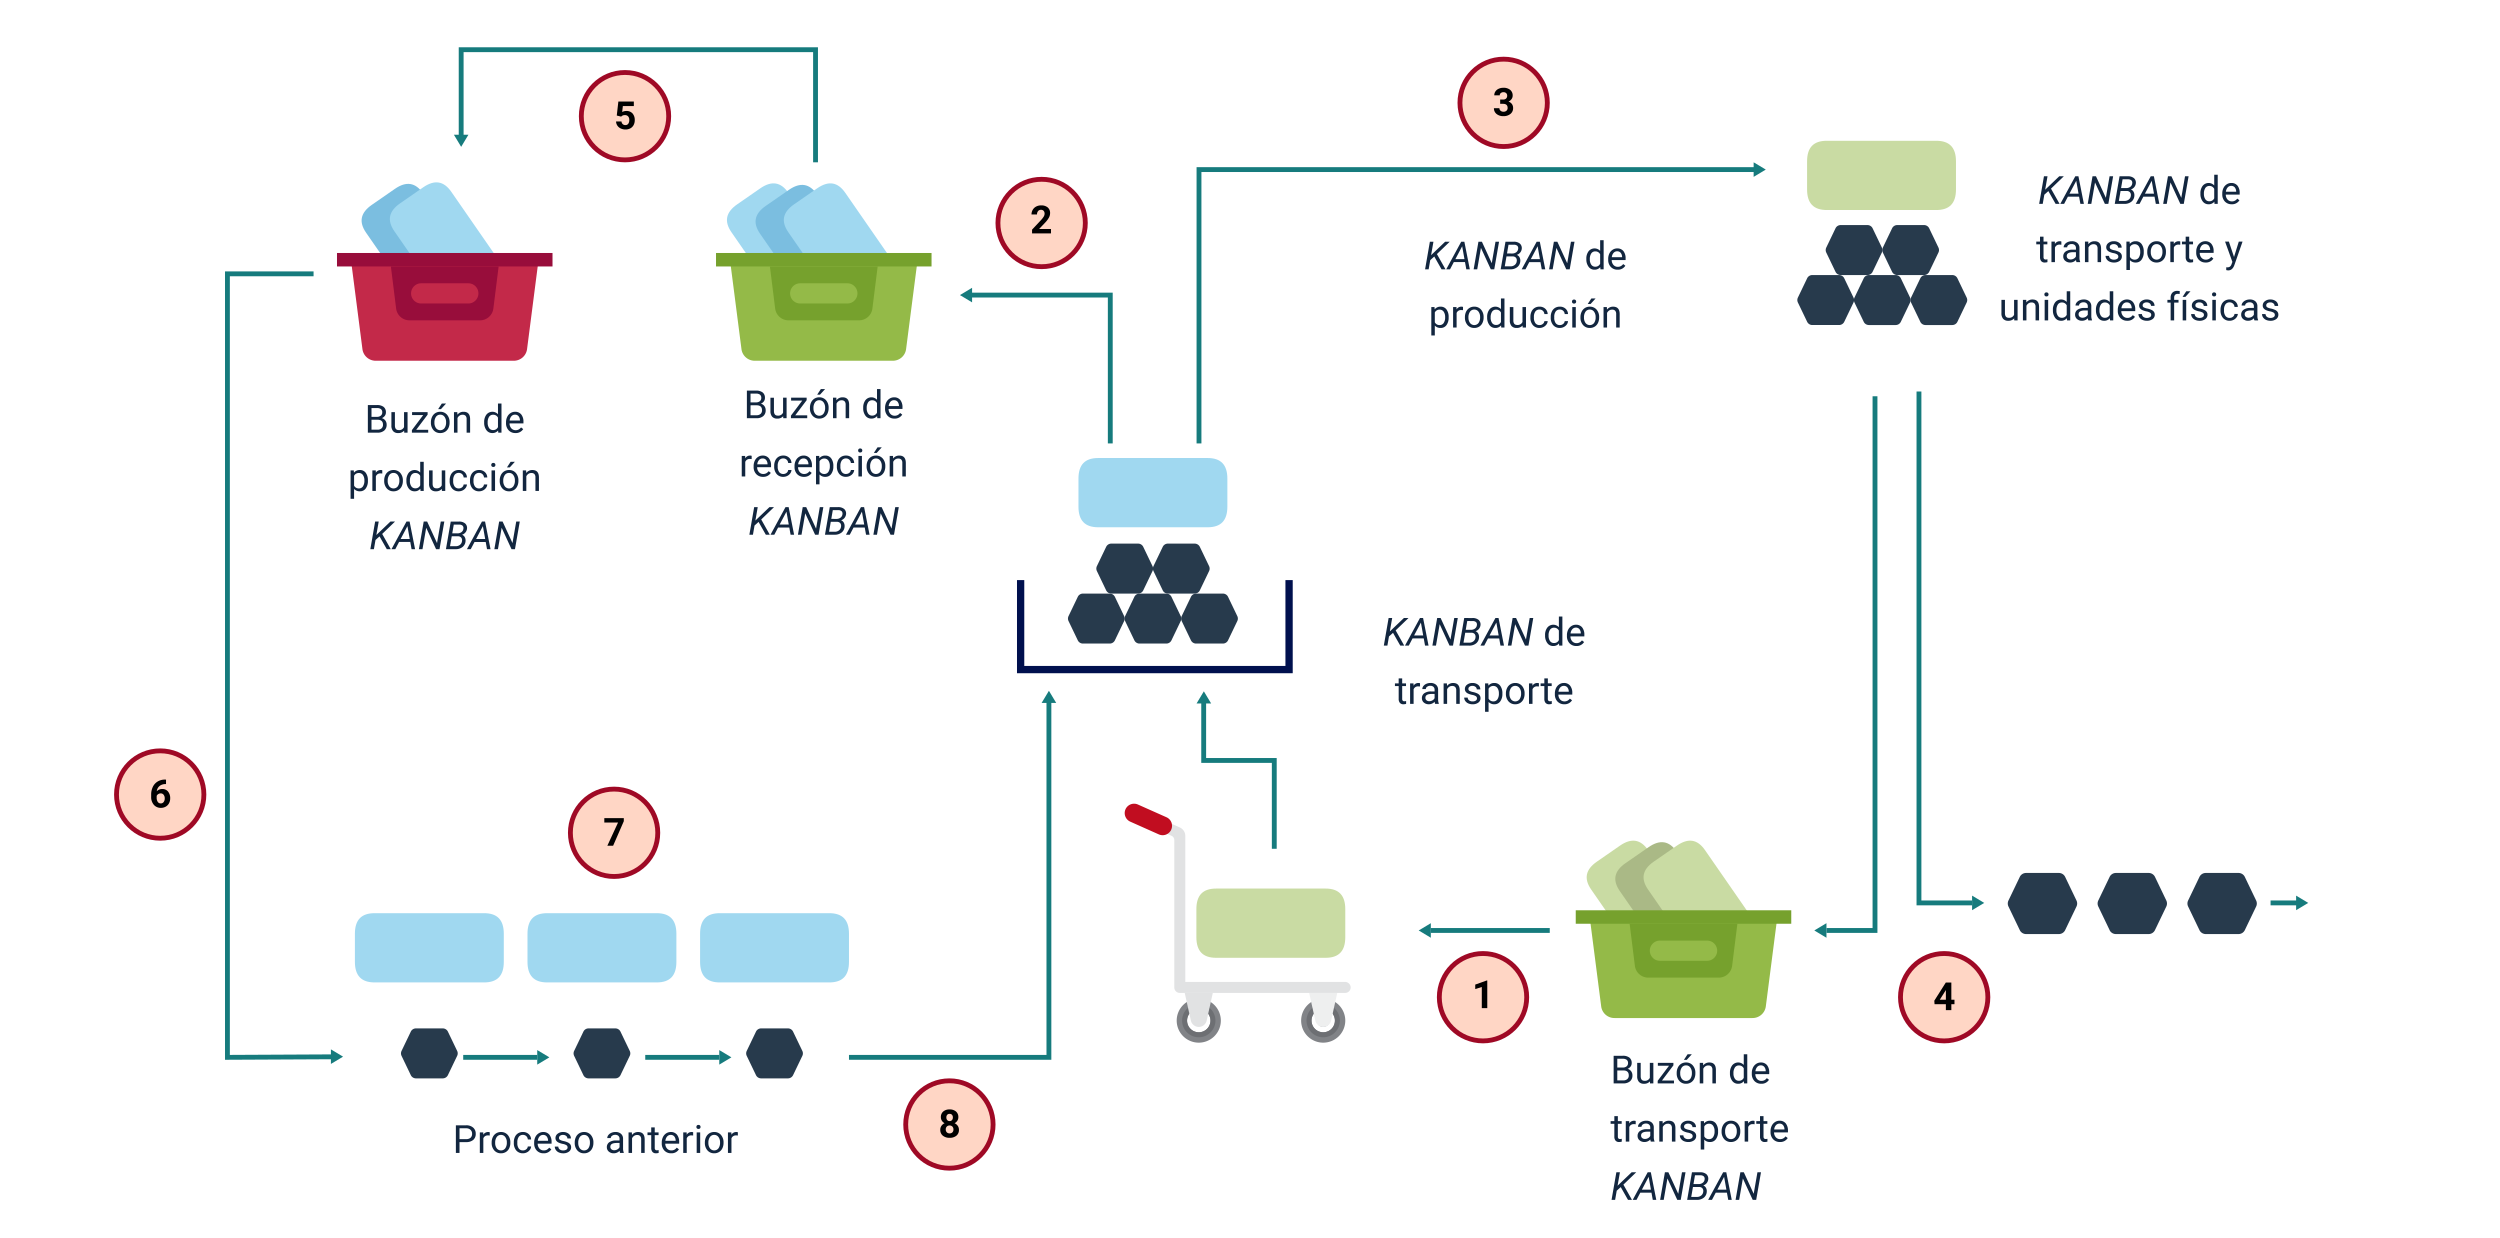 <svg xmlns="http://www.w3.org/2000/svg" width="1030" height="510" viewBox="0 0 1030 510">
  <g id="Grupo_1042477" data-name="Grupo 1042477" transform="translate(-285 -1334)">
    <g id="Grupo_1042476" data-name="Grupo 1042476">
      <path id="Trazado_729065" data-name="Trazado 729065" d="M0,0H1030V510H0Z" transform="translate(285 1334)" fill="#fff"/>
      <path id="Trazado_729073" data-name="Trazado 729073" d="M8.82,15V3.625h3.719a4.317,4.317,0,0,1,2.785.766,2.759,2.759,0,0,1,.934,2.266,2.31,2.31,0,0,1-.453,1.41,2.937,2.937,0,0,1-1.234.949,2.638,2.638,0,0,1,1.457.98,2.814,2.814,0,0,1,.535,1.723,3.042,3.042,0,0,1-.992,2.406,4.1,4.1,0,0,1-2.8.875Zm1.5-5.32v4.094H12.8a2.385,2.385,0,0,0,1.652-.543,1.907,1.907,0,0,0,.605-1.5q0-2.055-2.234-2.055Zm0-1.2h2.266a2.378,2.378,0,0,0,1.574-.492,1.649,1.649,0,0,0,.59-1.336A1.621,1.621,0,0,0,14.2,5.285a2.69,2.69,0,0,0-1.664-.426H10.32Zm13.453,5.688a3.07,3.07,0,0,1-2.477.992,2.628,2.628,0,0,1-2.059-.785,3.4,3.4,0,0,1-.715-2.324v-5.5h1.445v5.461q0,1.922,1.563,1.922a2.163,2.163,0,0,0,2.2-1.234V6.547H25.18V15H23.8Zm4.961-.344H33.68V15H26.969V13.938l4.664-6.2H27.039v-1.2h6.406V7.57ZM34.8,10.7a4.993,4.993,0,0,1,.488-2.234A3.643,3.643,0,0,1,36.645,6.93a3.7,3.7,0,0,1,1.988-.539,3.565,3.565,0,0,1,2.793,1.2,4.6,4.6,0,0,1,1.066,3.18v.1a5.036,5.036,0,0,1-.473,2.215,3.589,3.589,0,0,1-1.352,1.527,3.743,3.743,0,0,1-2.02.547,3.556,3.556,0,0,1-2.785-1.2A4.575,4.575,0,0,1,34.8,10.8Zm1.453.172a3.616,3.616,0,0,0,.652,2.258,2.211,2.211,0,0,0,3.5-.012,3.955,3.955,0,0,0,.648-2.418,3.61,3.61,0,0,0-.66-2.254,2.1,2.1,0,0,0-1.754-.863,2.075,2.075,0,0,0-1.727.852A3.925,3.925,0,0,0,36.25,10.867ZM39.289,3h1.75L38.945,5.3H37.781Zm6.383,3.547.047,1.063A3.08,3.08,0,0,1,48.25,6.391q2.68,0,2.7,3.023V15H49.508V9.406a1.946,1.946,0,0,0-.418-1.352,1.675,1.675,0,0,0-1.277-.437,2.086,2.086,0,0,0-1.234.375,2.546,2.546,0,0,0-.828.984V15H44.3V6.547ZM56.742,10.7a4.952,4.952,0,0,1,.922-3.129,3.137,3.137,0,0,1,4.766-.168V3h1.445V15H62.547l-.07-.906a2.943,2.943,0,0,1-2.414,1.063,2.887,2.887,0,0,1-2.395-1.2,5.008,5.008,0,0,1-.926-3.141Zm1.445.164a3.749,3.749,0,0,0,.594,2.25,1.92,1.92,0,0,0,1.641.813A2.108,2.108,0,0,0,62.43,12.7V8.813a2.125,2.125,0,0,0-1.992-1.2,1.929,1.929,0,0,0-1.656.82A4.128,4.128,0,0,0,58.188,10.867Zm11.438,4.289a3.693,3.693,0,0,1-2.8-1.129,4.19,4.19,0,0,1-1.078-3.02v-.266A5.073,5.073,0,0,1,66.23,8.5a3.748,3.748,0,0,1,1.344-1.547,3.378,3.378,0,0,1,1.871-.559,3.166,3.166,0,0,1,2.563,1.086,4.7,4.7,0,0,1,.914,3.109v.6H67.2a3,3,0,0,0,.73,2.02,2.3,2.3,0,0,0,1.777.77,2.517,2.517,0,0,0,1.3-.312,3.259,3.259,0,0,0,.93-.828l.883.688A3.55,3.55,0,0,1,69.625,15.156Zm-.18-7.578a1.928,1.928,0,0,0-1.469.637A3.1,3.1,0,0,0,67.242,10h4.234V9.891a2.753,2.753,0,0,0-.594-1.707A1.815,1.815,0,0,0,69.445,7.578ZM8.84,34.867a5.062,5.062,0,0,1-.883,3.109,2.829,2.829,0,0,1-2.391,1.18,3.1,3.1,0,0,1-2.422-.977v4.07H1.7v-11.7H3.02l.07.938a2.977,2.977,0,0,1,2.453-1.094,2.882,2.882,0,0,1,2.41,1.148,5.117,5.117,0,0,1,.887,3.2ZM7.395,34.7a3.735,3.735,0,0,0-.609-2.258,1.963,1.963,0,0,0-1.672-.828,2.125,2.125,0,0,0-1.969,1.164V36.82a2.129,2.129,0,0,0,1.984,1.156,1.954,1.954,0,0,0,1.652-.824A4.077,4.077,0,0,0,7.395,34.7Zm7.367-2.859a4.331,4.331,0,0,0-.711-.055A1.9,1.9,0,0,0,12.121,33v6H10.676V30.547h1.406l.023.977a2.251,2.251,0,0,1,2.016-1.133,1.477,1.477,0,0,1,.641.109Zm.789,2.852a4.993,4.993,0,0,1,.488-2.234A3.643,3.643,0,0,1,17.4,30.93a3.7,3.7,0,0,1,1.988-.539,3.565,3.565,0,0,1,2.793,1.2,4.6,4.6,0,0,1,1.066,3.18v.1a5.036,5.036,0,0,1-.473,2.215,3.589,3.589,0,0,1-1.352,1.527,3.743,3.743,0,0,1-2.02.547,3.556,3.556,0,0,1-2.785-1.2A4.575,4.575,0,0,1,15.551,34.8ZM17,34.867a3.616,3.616,0,0,0,.652,2.258,2.211,2.211,0,0,0,3.5-.012A3.955,3.955,0,0,0,21.8,34.7a3.61,3.61,0,0,0-.66-2.254,2.1,2.1,0,0,0-1.754-.863,2.075,2.075,0,0,0-1.727.852A3.925,3.925,0,0,0,17,34.867Zm7.7-.164a4.952,4.952,0,0,1,.922-3.129,3.137,3.137,0,0,1,4.766-.168V27H31.84V39H30.512l-.07-.906a2.943,2.943,0,0,1-2.414,1.063,2.887,2.887,0,0,1-2.395-1.2,5.008,5.008,0,0,1-.926-3.141Zm1.445.164a3.749,3.749,0,0,0,.594,2.25,1.92,1.92,0,0,0,1.641.813A2.108,2.108,0,0,0,30.395,36.7V32.813a2.125,2.125,0,0,0-1.992-1.2,1.929,1.929,0,0,0-1.656.82A4.128,4.128,0,0,0,26.152,34.867Zm13.148,3.3a3.07,3.07,0,0,1-2.477.992,2.628,2.628,0,0,1-2.059-.785,3.4,3.4,0,0,1-.715-2.324v-5.5H35.5v5.461q0,1.922,1.563,1.922a2.163,2.163,0,0,0,2.2-1.234V30.547h1.445V39H39.332Zm6.992-.187a2.082,2.082,0,0,0,1.352-.469,1.649,1.649,0,0,0,.641-1.172h1.367a2.621,2.621,0,0,1-.5,1.383,3.293,3.293,0,0,1-1.23,1.047,3.55,3.55,0,0,1-1.629.391A3.482,3.482,0,0,1,43.547,38a4.59,4.59,0,0,1-1.02-3.152v-.242a5.089,5.089,0,0,1,.453-2.2,3.451,3.451,0,0,1,1.3-1.492,3.7,3.7,0,0,1,2-.531,3.39,3.39,0,0,1,2.363.852,3.043,3.043,0,0,1,1,2.211H48.285a1.992,1.992,0,0,0-.621-1.348,1.932,1.932,0,0,0-1.379-.527,2.023,2.023,0,0,0-1.707.793,3.724,3.724,0,0,0-.605,2.293v.273a3.65,3.65,0,0,0,.6,2.25A2.033,2.033,0,0,0,46.293,37.977Zm8.375,0a2.082,2.082,0,0,0,1.352-.469,1.649,1.649,0,0,0,.641-1.172h1.367a2.621,2.621,0,0,1-.5,1.383,3.293,3.293,0,0,1-1.23,1.047,3.55,3.55,0,0,1-1.629.391A3.482,3.482,0,0,1,51.922,38a4.59,4.59,0,0,1-1.02-3.152v-.242a5.089,5.089,0,0,1,.453-2.2,3.451,3.451,0,0,1,1.3-1.492,3.7,3.7,0,0,1,2-.531,3.39,3.39,0,0,1,2.363.852,3.043,3.043,0,0,1,1,2.211H56.66a1.992,1.992,0,0,0-.621-1.348,1.932,1.932,0,0,0-1.379-.527,2.023,2.023,0,0,0-1.707.793,3.724,3.724,0,0,0-.605,2.293v.273a3.65,3.65,0,0,0,.6,2.25A2.033,2.033,0,0,0,54.668,37.977ZM61.223,39H59.777V30.547h1.445ZM59.66,28.3a.863.863,0,0,1,.215-.594.807.807,0,0,1,.637-.242.819.819,0,0,1,.641.242.854.854,0,0,1,.219.594.826.826,0,0,1-.219.586.834.834,0,0,1-.641.234.821.821,0,0,1-.637-.234A.834.834,0,0,1,59.66,28.3ZM63.152,34.7a4.993,4.993,0,0,1,.488-2.234A3.643,3.643,0,0,1,65,30.93a3.7,3.7,0,0,1,1.988-.539,3.565,3.565,0,0,1,2.793,1.2,4.6,4.6,0,0,1,1.066,3.18v.1a5.036,5.036,0,0,1-.473,2.215,3.589,3.589,0,0,1-1.352,1.527,3.743,3.743,0,0,1-2.02.547,3.556,3.556,0,0,1-2.785-1.2A4.575,4.575,0,0,1,63.152,34.8Zm1.453.172a3.616,3.616,0,0,0,.652,2.258,2.211,2.211,0,0,0,3.5-.012A3.955,3.955,0,0,0,69.4,34.7a3.61,3.61,0,0,0-.66-2.254,2.1,2.1,0,0,0-1.754-.863,2.075,2.075,0,0,0-1.727.852A3.925,3.925,0,0,0,64.605,34.867ZM67.645,27h1.75L67.3,29.3H66.137Zm6.383,3.547.047,1.063a3.08,3.08,0,0,1,2.531-1.219q2.68,0,2.7,3.023V39H77.863V33.406a1.946,1.946,0,0,0-.418-1.352,1.675,1.675,0,0,0-1.277-.437,2.086,2.086,0,0,0-1.234.375,2.546,2.546,0,0,0-.828.984V39H72.66V30.547ZM13.633,57.727l-1.664,1.492L11.313,63H9.844L11.82,51.625h1.469l-.969,5.539,5.8-5.539h1.891l-5.289,5.094L18.258,63H16.625Zm12.656,2.3H21.68L20.125,63h-1.57l6.18-11.375h1.289L28.273,63H26.828ZM22.328,58.8H26.07l-.945-5.3ZM38.344,63H36.922l-4.062-8.828L31.328,63H29.852l1.977-11.375H33.25l4.07,8.867,1.539-8.867H40.32Zm2.648,0,1.977-11.375,3.336.008a3.793,3.793,0,0,1,2.609.781,2.5,2.5,0,0,1,.758,2.18,2.957,2.957,0,0,1-2.055,2.461,2.117,2.117,0,0,1,1.145,1.016,2.839,2.839,0,0,1,.309,1.586A3.318,3.318,0,0,1,47.836,62.1a4.456,4.456,0,0,1-2.891.9Zm2.391-5.32-.711,4.094,2.32.008a2.776,2.776,0,0,0,1.781-.57,2.223,2.223,0,0,0,.836-1.539,1.827,1.827,0,0,0-.32-1.437,1.743,1.743,0,0,0-1.352-.547Zm.211-1.2,2.117.008a2.731,2.731,0,0,0,1.676-.508,1.989,1.989,0,0,0,.8-1.4,1.426,1.426,0,0,0-.324-1.25,2.078,2.078,0,0,0-1.41-.461l-2.234-.008Zm13.781,3.555H52.766L51.211,63h-1.57l6.18-11.375h1.289L59.359,63H57.914ZM53.414,58.8h3.742l-.945-5.3ZM69.43,63H68.008l-4.062-8.828L62.414,63H60.938l1.977-11.375h1.422l4.07,8.867,1.539-8.867h1.461Z" transform="translate(427.736 1497.26)" fill="#12263f"/>
      <path id="Trazado_729071" data-name="Trazado 729071" d="M8.82,15V3.625h3.719a4.317,4.317,0,0,1,2.785.766,2.759,2.759,0,0,1,.934,2.266,2.31,2.31,0,0,1-.453,1.41,2.937,2.937,0,0,1-1.234.949,2.638,2.638,0,0,1,1.457.98,2.814,2.814,0,0,1,.535,1.723,3.042,3.042,0,0,1-.992,2.406,4.1,4.1,0,0,1-2.8.875Zm1.5-5.32v4.094H12.8a2.385,2.385,0,0,0,1.652-.543,1.907,1.907,0,0,0,.605-1.5q0-2.055-2.234-2.055Zm0-1.2h2.266a2.378,2.378,0,0,0,1.574-.492,1.649,1.649,0,0,0,.59-1.336A1.621,1.621,0,0,0,14.2,5.285a2.69,2.69,0,0,0-1.664-.426H10.32Zm13.453,5.688a3.07,3.07,0,0,1-2.477.992,2.628,2.628,0,0,1-2.059-.785,3.4,3.4,0,0,1-.715-2.324v-5.5h1.445v5.461q0,1.922,1.563,1.922a2.163,2.163,0,0,0,2.2-1.234V6.547H25.18V15H23.8Zm4.961-.344H33.68V15H26.969V13.938l4.664-6.2H27.039v-1.2h6.406V7.57ZM34.8,10.7a4.993,4.993,0,0,1,.488-2.234A3.643,3.643,0,0,1,36.645,6.93a3.7,3.7,0,0,1,1.988-.539,3.565,3.565,0,0,1,2.793,1.2,4.6,4.6,0,0,1,1.066,3.18v.1a5.036,5.036,0,0,1-.473,2.215,3.589,3.589,0,0,1-1.352,1.527,3.743,3.743,0,0,1-2.02.547,3.556,3.556,0,0,1-2.785-1.2A4.575,4.575,0,0,1,34.8,10.8Zm1.453.172a3.616,3.616,0,0,0,.652,2.258,2.211,2.211,0,0,0,3.5-.012,3.955,3.955,0,0,0,.648-2.418,3.61,3.61,0,0,0-.66-2.254,2.1,2.1,0,0,0-1.754-.863,2.075,2.075,0,0,0-1.727.852A3.925,3.925,0,0,0,36.25,10.867ZM39.289,3h1.75L38.945,5.3H37.781Zm6.383,3.547.047,1.063A3.08,3.08,0,0,1,48.25,6.391q2.68,0,2.7,3.023V15H49.508V9.406a1.946,1.946,0,0,0-.418-1.352,1.675,1.675,0,0,0-1.277-.437,2.086,2.086,0,0,0-1.234.375,2.546,2.546,0,0,0-.828.984V15H44.3V6.547ZM56.742,10.7a4.952,4.952,0,0,1,.922-3.129,3.137,3.137,0,0,1,4.766-.168V3h1.445V15H62.547l-.07-.906a2.943,2.943,0,0,1-2.414,1.063,2.887,2.887,0,0,1-2.395-1.2,5.008,5.008,0,0,1-.926-3.141Zm1.445.164a3.749,3.749,0,0,0,.594,2.25,1.92,1.92,0,0,0,1.641.813A2.108,2.108,0,0,0,62.43,12.7V8.813a2.125,2.125,0,0,0-1.992-1.2,1.929,1.929,0,0,0-1.656.82A4.128,4.128,0,0,0,58.188,10.867Zm11.438,4.289a3.693,3.693,0,0,1-2.8-1.129,4.19,4.19,0,0,1-1.078-3.02v-.266A5.073,5.073,0,0,1,66.23,8.5a3.748,3.748,0,0,1,1.344-1.547,3.378,3.378,0,0,1,1.871-.559,3.166,3.166,0,0,1,2.563,1.086,4.7,4.7,0,0,1,.914,3.109v.6H67.2a3,3,0,0,0,.73,2.02,2.3,2.3,0,0,0,1.777.77,2.517,2.517,0,0,0,1.3-.312,3.259,3.259,0,0,0,.93-.828l.883.688A3.55,3.55,0,0,1,69.625,15.156Zm-.18-7.578a1.928,1.928,0,0,0-1.469.637A3.1,3.1,0,0,0,67.242,10h4.234V9.891a2.753,2.753,0,0,0-.594-1.707A1.815,1.815,0,0,0,69.445,7.578ZM10.789,31.844a4.331,4.331,0,0,0-.711-.055A1.9,1.9,0,0,0,8.148,33v6H6.7V30.547H8.109l.023.977a2.251,2.251,0,0,1,2.016-1.133,1.477,1.477,0,0,1,.641.109Zm4.688,7.313a3.693,3.693,0,0,1-2.8-1.129,4.19,4.19,0,0,1-1.078-3.02v-.266a5.073,5.073,0,0,1,.48-2.246,3.748,3.748,0,0,1,1.344-1.547,3.378,3.378,0,0,1,1.871-.559,3.166,3.166,0,0,1,2.563,1.086,4.7,4.7,0,0,1,.914,3.109v.6H13.047a3,3,0,0,0,.73,2.02,2.3,2.3,0,0,0,1.777.77,2.517,2.517,0,0,0,1.3-.312,3.259,3.259,0,0,0,.93-.828l.883.688A3.55,3.55,0,0,1,15.477,39.156Zm-.18-7.578a1.928,1.928,0,0,0-1.469.637A3.1,3.1,0,0,0,13.094,34h4.234v-.109a2.753,2.753,0,0,0-.594-1.707A1.815,1.815,0,0,0,15.3,31.578Zm8.539,6.4a2.082,2.082,0,0,0,1.352-.469,1.649,1.649,0,0,0,.641-1.172H27.2a2.621,2.621,0,0,1-.5,1.383,3.293,3.293,0,0,1-1.23,1.047,3.55,3.55,0,0,1-1.629.391A3.482,3.482,0,0,1,21.09,38a4.59,4.59,0,0,1-1.02-3.152v-.242a5.089,5.089,0,0,1,.453-2.2,3.451,3.451,0,0,1,1.3-1.492,3.7,3.7,0,0,1,2-.531,3.39,3.39,0,0,1,2.363.852,3.043,3.043,0,0,1,1,2.211H25.828a1.992,1.992,0,0,0-.621-1.348,1.932,1.932,0,0,0-1.379-.527,2.023,2.023,0,0,0-1.707.793,3.724,3.724,0,0,0-.605,2.293v.273a3.65,3.65,0,0,0,.6,2.25A2.033,2.033,0,0,0,23.836,37.977Zm8.492,1.18a3.693,3.693,0,0,1-2.8-1.129,4.19,4.19,0,0,1-1.078-3.02v-.266a5.073,5.073,0,0,1,.48-2.246,3.748,3.748,0,0,1,1.344-1.547,3.378,3.378,0,0,1,1.871-.559,3.166,3.166,0,0,1,2.563,1.086,4.7,4.7,0,0,1,.914,3.109v.6H29.9a3,3,0,0,0,.73,2.02,2.3,2.3,0,0,0,1.777.77,2.517,2.517,0,0,0,1.3-.312,3.258,3.258,0,0,0,.93-.828l.883.688A3.55,3.55,0,0,1,32.328,39.156Zm-.18-7.578a1.928,1.928,0,0,0-1.469.637A3.1,3.1,0,0,0,29.945,34H34.18v-.109a2.753,2.753,0,0,0-.594-1.707A1.815,1.815,0,0,0,32.148,31.578Zm12.289,3.289a5.062,5.062,0,0,1-.883,3.109,2.829,2.829,0,0,1-2.391,1.18,3.1,3.1,0,0,1-2.422-.977v4.07H37.3v-11.7h1.32l.07.938a2.977,2.977,0,0,1,2.453-1.094,2.882,2.882,0,0,1,2.41,1.148,5.117,5.117,0,0,1,.887,3.2ZM42.992,34.7a3.735,3.735,0,0,0-.609-2.258,1.963,1.963,0,0,0-1.672-.828,2.125,2.125,0,0,0-1.969,1.164V36.82a2.129,2.129,0,0,0,1.984,1.156,1.954,1.954,0,0,0,1.652-.824A4.077,4.077,0,0,0,42.992,34.7Zm6.672,3.273a2.082,2.082,0,0,0,1.352-.469,1.649,1.649,0,0,0,.641-1.172h1.367a2.621,2.621,0,0,1-.5,1.383,3.293,3.293,0,0,1-1.23,1.047,3.55,3.55,0,0,1-1.629.391A3.482,3.482,0,0,1,46.918,38a4.59,4.59,0,0,1-1.02-3.152v-.242a5.089,5.089,0,0,1,.453-2.2,3.451,3.451,0,0,1,1.3-1.492,3.7,3.7,0,0,1,2-.531,3.39,3.39,0,0,1,2.363.852,3.043,3.043,0,0,1,1,2.211H51.656a1.992,1.992,0,0,0-.621-1.348,1.932,1.932,0,0,0-1.379-.527,2.023,2.023,0,0,0-1.707.793,3.724,3.724,0,0,0-.605,2.293v.273a3.65,3.65,0,0,0,.6,2.25A2.033,2.033,0,0,0,49.664,37.977ZM56.219,39H54.773V30.547h1.445ZM54.656,28.3a.863.863,0,0,1,.215-.594.807.807,0,0,1,.637-.242.819.819,0,0,1,.641.242.854.854,0,0,1,.219.594.826.826,0,0,1-.219.586.834.834,0,0,1-.641.234.821.821,0,0,1-.637-.234A.834.834,0,0,1,54.656,28.3ZM58.148,34.7a4.993,4.993,0,0,1,.488-2.234A3.643,3.643,0,0,1,60,30.93a3.7,3.7,0,0,1,1.988-.539,3.565,3.565,0,0,1,2.793,1.2,4.6,4.6,0,0,1,1.066,3.18v.1a5.036,5.036,0,0,1-.473,2.215,3.589,3.589,0,0,1-1.352,1.527,3.743,3.743,0,0,1-2.02.547,3.556,3.556,0,0,1-2.785-1.2A4.575,4.575,0,0,1,58.148,34.8Zm1.453.172a3.616,3.616,0,0,0,.652,2.258,2.211,2.211,0,0,0,3.5-.012A3.955,3.955,0,0,0,64.4,34.7a3.61,3.61,0,0,0-.66-2.254,2.1,2.1,0,0,0-1.754-.863,2.075,2.075,0,0,0-1.727.852A3.925,3.925,0,0,0,59.6,34.867ZM62.641,27h1.75L62.3,29.3H61.133Zm6.383,3.547.047,1.063A3.08,3.08,0,0,1,71.6,30.391q2.68,0,2.7,3.023V39H72.859V33.406a1.946,1.946,0,0,0-.418-1.352,1.675,1.675,0,0,0-1.277-.437,2.086,2.086,0,0,0-1.234.375,2.546,2.546,0,0,0-.828.984V39H67.656V30.547ZM13.633,57.727l-1.664,1.492L11.313,63H9.844L11.82,51.625h1.469l-.969,5.539,5.8-5.539h1.891l-5.289,5.094L18.258,63H16.625Zm12.656,2.3H21.68L20.125,63h-1.57l6.18-11.375h1.289L28.273,63H26.828ZM22.328,58.8H26.07l-.945-5.3ZM38.344,63H36.922l-4.062-8.828L31.328,63H29.852l1.977-11.375H33.25l4.07,8.867,1.539-8.867H40.32Zm2.648,0,1.977-11.375,3.336.008a3.793,3.793,0,0,1,2.609.781,2.5,2.5,0,0,1,.758,2.18,2.957,2.957,0,0,1-2.055,2.461,2.117,2.117,0,0,1,1.145,1.016,2.839,2.839,0,0,1,.309,1.586A3.318,3.318,0,0,1,47.836,62.1a4.456,4.456,0,0,1-2.891.9Zm2.391-5.32-.711,4.094,2.32.008a2.776,2.776,0,0,0,1.781-.57,2.223,2.223,0,0,0,.836-1.539,1.827,1.827,0,0,0-.32-1.437,1.743,1.743,0,0,0-1.352-.547Zm.211-1.2,2.117.008a2.731,2.731,0,0,0,1.676-.508,1.989,1.989,0,0,0,.8-1.4,1.426,1.426,0,0,0-.324-1.25,2.078,2.078,0,0,0-1.41-.461l-2.234-.008Zm13.781,3.555H52.766L51.211,63h-1.57l6.18-11.375h1.289L59.359,63H57.914ZM53.414,58.8h3.742l-.945-5.3ZM69.43,63H68.008l-4.062-8.828L62.414,63H60.938l1.977-11.375h1.422l4.07,8.867,1.539-8.867h1.461Z" transform="translate(583.897 1491.304)" fill="#12263f"/>
      <path id="Trazado_729074" data-name="Trazado 729074" d="M6.422,9.727,4.758,11.219,4.1,15H2.633L4.609,3.625H6.078L5.109,9.164l5.8-5.539H12.8L7.508,8.719,11.047,15H9.414Zm12.656,2.3H14.469L12.914,15h-1.57l6.18-11.375h1.289L21.063,15H19.617ZM15.117,10.8h3.742l-.945-5.3ZM31.133,15H29.711L25.648,6.172,24.117,15H22.641L24.617,3.625h1.422l4.07,8.867,1.539-8.867h1.461Zm2.648,0L35.758,3.625l3.336.008a3.793,3.793,0,0,1,2.609.781,2.5,2.5,0,0,1,.758,2.18,2.957,2.957,0,0,1-2.055,2.461,2.117,2.117,0,0,1,1.145,1.016,2.839,2.839,0,0,1,.309,1.586A3.318,3.318,0,0,1,40.625,14.1a4.456,4.456,0,0,1-2.891.9Zm2.391-5.32-.711,4.094,2.32.008a2.776,2.776,0,0,0,1.781-.57,2.223,2.223,0,0,0,.836-1.539,1.827,1.827,0,0,0-.32-1.437,1.743,1.743,0,0,0-1.352-.547Zm.211-1.2,2.117.008a2.731,2.731,0,0,0,1.676-.508,1.989,1.989,0,0,0,.8-1.4,1.426,1.426,0,0,0-.324-1.25,2.078,2.078,0,0,0-1.41-.461l-2.234-.008Zm13.781,3.555H45.555L44,15H42.43l6.18-11.375H49.9L52.148,15H50.7ZM46.2,10.8h3.742L49,5.492ZM62.219,15H60.8L56.734,6.172,55.2,15H53.727L55.7,3.625h1.422l4.07,8.867,1.539-8.867H64.2Zm6.852-4.3a4.952,4.952,0,0,1,.922-3.129,3.137,3.137,0,0,1,4.766-.168V3H76.2V15H74.875l-.07-.906a2.943,2.943,0,0,1-2.414,1.063A2.887,2.887,0,0,1,70,13.953a5.008,5.008,0,0,1-.926-3.141Zm1.445.164a3.749,3.749,0,0,0,.594,2.25,1.92,1.92,0,0,0,1.641.813A2.108,2.108,0,0,0,74.758,12.7V8.813a2.125,2.125,0,0,0-1.992-1.2,1.929,1.929,0,0,0-1.656.82A4.128,4.128,0,0,0,70.516,10.867Zm11.438,4.289a3.693,3.693,0,0,1-2.8-1.129,4.19,4.19,0,0,1-1.078-3.02v-.266a5.073,5.073,0,0,1,.48-2.246A3.748,3.748,0,0,1,79.9,6.949a3.378,3.378,0,0,1,1.871-.559,3.166,3.166,0,0,1,2.563,1.086,4.7,4.7,0,0,1,.914,3.109v.6H79.523a3,3,0,0,0,.73,2.02,2.3,2.3,0,0,0,1.777.77,2.517,2.517,0,0,0,1.3-.312,3.259,3.259,0,0,0,.93-.828l.883.688A3.55,3.55,0,0,1,81.953,15.156Zm-.18-7.578a1.928,1.928,0,0,0-1.469.637A3.1,3.1,0,0,0,79.57,10H83.8V9.891a2.753,2.753,0,0,0-.594-1.707A1.815,1.815,0,0,0,81.773,7.578ZM12.34,34.867a5.062,5.062,0,0,1-.883,3.109,2.829,2.829,0,0,1-2.391,1.18,3.1,3.1,0,0,1-2.422-.977v4.07H5.2v-11.7H6.52l.07.938a2.977,2.977,0,0,1,2.453-1.094,2.882,2.882,0,0,1,2.41,1.148,5.117,5.117,0,0,1,.887,3.2ZM10.895,34.7a3.735,3.735,0,0,0-.609-2.258,1.963,1.963,0,0,0-1.672-.828,2.125,2.125,0,0,0-1.969,1.164V36.82a2.129,2.129,0,0,0,1.984,1.156,1.954,1.954,0,0,0,1.652-.824A4.077,4.077,0,0,0,10.895,34.7Zm7.367-2.859a4.331,4.331,0,0,0-.711-.055A1.9,1.9,0,0,0,15.621,33v6H14.176V30.547h1.406l.023.977a2.251,2.251,0,0,1,2.016-1.133,1.477,1.477,0,0,1,.641.109Zm.789,2.852a4.993,4.993,0,0,1,.488-2.234A3.643,3.643,0,0,1,20.9,30.93a3.7,3.7,0,0,1,1.988-.539,3.565,3.565,0,0,1,2.793,1.2,4.6,4.6,0,0,1,1.066,3.18v.1a5.036,5.036,0,0,1-.473,2.215,3.589,3.589,0,0,1-1.352,1.527,3.743,3.743,0,0,1-2.02.547,3.556,3.556,0,0,1-2.785-1.2A4.575,4.575,0,0,1,19.051,34.8Zm1.453.172a3.616,3.616,0,0,0,.652,2.258,2.211,2.211,0,0,0,3.5-.012A3.955,3.955,0,0,0,25.3,34.7a3.61,3.61,0,0,0-.66-2.254,2.1,2.1,0,0,0-1.754-.863,2.075,2.075,0,0,0-1.727.852A3.925,3.925,0,0,0,20.5,34.867Zm7.7-.164a4.952,4.952,0,0,1,.922-3.129,3.137,3.137,0,0,1,4.766-.168V27H35.34V39H34.012l-.07-.906a2.943,2.943,0,0,1-2.414,1.063,2.887,2.887,0,0,1-2.395-1.2,5.008,5.008,0,0,1-.926-3.141Zm1.445.164a3.749,3.749,0,0,0,.594,2.25,1.92,1.92,0,0,0,1.641.813A2.108,2.108,0,0,0,33.895,36.7V32.813a2.125,2.125,0,0,0-1.992-1.2,1.929,1.929,0,0,0-1.656.82A4.128,4.128,0,0,0,29.652,34.867Zm13.148,3.3a3.07,3.07,0,0,1-2.477.992,2.628,2.628,0,0,1-2.059-.785,3.4,3.4,0,0,1-.715-2.324v-5.5H39v5.461q0,1.922,1.563,1.922a2.163,2.163,0,0,0,2.2-1.234V30.547h1.445V39H42.832Zm6.992-.187a2.082,2.082,0,0,0,1.352-.469,1.649,1.649,0,0,0,.641-1.172h1.367a2.621,2.621,0,0,1-.5,1.383,3.293,3.293,0,0,1-1.23,1.047,3.55,3.55,0,0,1-1.629.391A3.482,3.482,0,0,1,47.047,38a4.59,4.59,0,0,1-1.02-3.152v-.242a5.089,5.089,0,0,1,.453-2.2,3.451,3.451,0,0,1,1.3-1.492,3.7,3.7,0,0,1,2-.531,3.39,3.39,0,0,1,2.363.852,3.043,3.043,0,0,1,1,2.211H51.785a1.992,1.992,0,0,0-.621-1.348,1.932,1.932,0,0,0-1.379-.527,2.023,2.023,0,0,0-1.707.793,3.724,3.724,0,0,0-.605,2.293v.273a3.65,3.65,0,0,0,.6,2.25A2.033,2.033,0,0,0,49.793,37.977Zm8.375,0a2.082,2.082,0,0,0,1.352-.469,1.649,1.649,0,0,0,.641-1.172h1.367a2.621,2.621,0,0,1-.5,1.383,3.293,3.293,0,0,1-1.23,1.047,3.55,3.55,0,0,1-1.629.391A3.482,3.482,0,0,1,55.422,38a4.59,4.59,0,0,1-1.02-3.152v-.242a5.089,5.089,0,0,1,.453-2.2,3.451,3.451,0,0,1,1.3-1.492,3.7,3.7,0,0,1,2-.531,3.39,3.39,0,0,1,2.363.852,3.043,3.043,0,0,1,1,2.211H60.16a1.992,1.992,0,0,0-.621-1.348,1.932,1.932,0,0,0-1.379-.527,2.023,2.023,0,0,0-1.707.793,3.724,3.724,0,0,0-.605,2.293v.273a3.65,3.65,0,0,0,.6,2.25A2.033,2.033,0,0,0,58.168,37.977ZM64.723,39H63.277V30.547h1.445ZM63.16,28.3a.863.863,0,0,1,.215-.594.807.807,0,0,1,.637-.242.819.819,0,0,1,.641.242.854.854,0,0,1,.219.594.826.826,0,0,1-.219.586.834.834,0,0,1-.641.234.821.821,0,0,1-.637-.234A.834.834,0,0,1,63.16,28.3ZM66.652,34.7a4.993,4.993,0,0,1,.488-2.234A3.643,3.643,0,0,1,68.5,30.93a3.7,3.7,0,0,1,1.988-.539,3.565,3.565,0,0,1,2.793,1.2,4.6,4.6,0,0,1,1.066,3.18v.1a5.036,5.036,0,0,1-.473,2.215,3.589,3.589,0,0,1-1.352,1.527,3.743,3.743,0,0,1-2.02.547,3.556,3.556,0,0,1-2.785-1.2A4.575,4.575,0,0,1,66.652,34.8Zm1.453.172a3.616,3.616,0,0,0,.652,2.258,2.211,2.211,0,0,0,3.5-.012A3.955,3.955,0,0,0,72.9,34.7a3.61,3.61,0,0,0-.66-2.254,2.1,2.1,0,0,0-1.754-.863,2.075,2.075,0,0,0-1.727.852A3.925,3.925,0,0,0,68.105,34.867ZM71.145,27h1.75L70.8,29.3H69.637Zm6.383,3.547.047,1.063a3.08,3.08,0,0,1,2.531-1.219q2.68,0,2.7,3.023V39H81.363V33.406a1.946,1.946,0,0,0-.418-1.352,1.675,1.675,0,0,0-1.277-.437,2.086,2.086,0,0,0-1.234.375,2.546,2.546,0,0,0-.828.984V39H76.16V30.547Z" transform="translate(869.5 1429.957)" fill="#12263f"/>
      <path id="Trazado_729077" data-name="Trazado 729077" d="M6.422,9.727,4.758,11.219,4.1,15H2.633L4.609,3.625H6.078L5.109,9.164l5.8-5.539H12.8L7.508,8.719,11.047,15H9.414Zm12.656,2.3H14.469L12.914,15h-1.57l6.18-11.375h1.289L21.063,15H19.617ZM15.117,10.8h3.742l-.945-5.3ZM31.133,15H29.711L25.648,6.172,24.117,15H22.641L24.617,3.625h1.422l4.07,8.867,1.539-8.867h1.461Zm2.648,0L35.758,3.625l3.336.008a3.793,3.793,0,0,1,2.609.781,2.5,2.5,0,0,1,.758,2.18,2.957,2.957,0,0,1-2.055,2.461,2.117,2.117,0,0,1,1.145,1.016,2.839,2.839,0,0,1,.309,1.586A3.318,3.318,0,0,1,40.625,14.1a4.456,4.456,0,0,1-2.891.9Zm2.391-5.32-.711,4.094,2.32.008a2.776,2.776,0,0,0,1.781-.57,2.223,2.223,0,0,0,.836-1.539,1.827,1.827,0,0,0-.32-1.437,1.743,1.743,0,0,0-1.352-.547Zm.211-1.2,2.117.008a2.731,2.731,0,0,0,1.676-.508,1.989,1.989,0,0,0,.8-1.4,1.426,1.426,0,0,0-.324-1.25,2.078,2.078,0,0,0-1.41-.461l-2.234-.008Zm13.781,3.555H45.555L44,15H42.43l6.18-11.375H49.9L52.148,15H50.7ZM46.2,10.8h3.742L49,5.492ZM62.219,15H60.8L56.734,6.172,55.2,15H53.727L55.7,3.625h1.422l4.07,8.867,1.539-8.867H64.2Zm6.852-4.3a4.952,4.952,0,0,1,.922-3.129,3.137,3.137,0,0,1,4.766-.168V3H76.2V15H74.875l-.07-.906a2.943,2.943,0,0,1-2.414,1.063A2.887,2.887,0,0,1,70,13.953a5.008,5.008,0,0,1-.926-3.141Zm1.445.164a3.749,3.749,0,0,0,.594,2.25,1.92,1.92,0,0,0,1.641.813A2.108,2.108,0,0,0,74.758,12.7V8.813a2.125,2.125,0,0,0-1.992-1.2,1.929,1.929,0,0,0-1.656.82A4.128,4.128,0,0,0,70.516,10.867Zm11.438,4.289a3.693,3.693,0,0,1-2.8-1.129,4.19,4.19,0,0,1-1.078-3.02v-.266a5.073,5.073,0,0,1,.48-2.246A3.748,3.748,0,0,1,79.9,6.949a3.378,3.378,0,0,1,1.871-.559,3.166,3.166,0,0,1,2.563,1.086,4.7,4.7,0,0,1,.914,3.109v.6H79.523a3,3,0,0,0,.73,2.02,2.3,2.3,0,0,0,1.777.77,2.517,2.517,0,0,0,1.3-.312,3.259,3.259,0,0,0,.93-.828l.883.688A3.55,3.55,0,0,1,81.953,15.156Zm-.18-7.578a1.928,1.928,0,0,0-1.469.637A3.1,3.1,0,0,0,79.57,10H83.8V9.891a2.753,2.753,0,0,0-.594-1.707A1.815,1.815,0,0,0,81.773,7.578ZM10.2,28.5v2.047h1.578v1.117H10.2v5.242a1.171,1.171,0,0,0,.211.762.888.888,0,0,0,.719.254,3.5,3.5,0,0,0,.688-.094V39a4.19,4.19,0,0,1-1.109.156,1.8,1.8,0,0,1-1.461-.586,2.517,2.517,0,0,1-.492-1.664V31.664H7.211V30.547H8.75V28.5Zm7.352,3.344a4.331,4.331,0,0,0-.711-.055A1.9,1.9,0,0,0,14.906,33v6H13.461V30.547h1.406l.023.977a2.251,2.251,0,0,1,2.016-1.133,1.477,1.477,0,0,1,.641.109ZM23.781,39a3.036,3.036,0,0,1-.2-.891,3.225,3.225,0,0,1-2.406,1.047,2.984,2.984,0,0,1-2.051-.707,2.287,2.287,0,0,1-.8-1.793,2.39,2.39,0,0,1,1-2.051,4.733,4.733,0,0,1,2.824-.73h1.406v-.664A1.623,1.623,0,0,0,23.1,32a1.821,1.821,0,0,0-1.336-.449,2.108,2.108,0,0,0-1.3.391,1.151,1.151,0,0,0-.523.945H18.492a2,2,0,0,1,.449-1.223,3.066,3.066,0,0,1,1.219-.934,4.1,4.1,0,0,1,1.691-.344,3.342,3.342,0,0,1,2.289.73A2.635,2.635,0,0,1,25,33.133v3.891a4.757,4.757,0,0,0,.3,1.852V39Zm-2.4-1.1a2.54,2.54,0,0,0,1.289-.352,2.127,2.127,0,0,0,.883-.914V34.9H22.422q-2.656,0-2.656,1.555a1.316,1.316,0,0,0,.453,1.063A1.742,1.742,0,0,0,21.383,37.9Zm7.25-7.352.047,1.063a3.08,3.08,0,0,1,2.531-1.219q2.68,0,2.7,3.023V39H32.469V33.406a1.946,1.946,0,0,0-.418-1.352,1.675,1.675,0,0,0-1.277-.437,2.086,2.086,0,0,0-1.234.375,2.546,2.546,0,0,0-.828.984V39H27.266V30.547Zm12.383,6.211a1.064,1.064,0,0,0-.441-.91,4.249,4.249,0,0,0-1.539-.559,7.277,7.277,0,0,1-1.742-.562,2.479,2.479,0,0,1-.953-.781,1.869,1.869,0,0,1-.309-1.078,2.193,2.193,0,0,1,.879-1.758,3.432,3.432,0,0,1,2.246-.719,3.532,3.532,0,0,1,2.332.742,2.357,2.357,0,0,1,.895,1.9H40.93a1.3,1.3,0,0,0-.5-1.023,1.888,1.888,0,0,0-1.27-.43,1.976,1.976,0,0,0-1.234.344,1.082,1.082,0,0,0-.445.9.877.877,0,0,0,.414.789,5.1,5.1,0,0,0,1.5.508,7.8,7.8,0,0,1,1.754.578,2.558,2.558,0,0,1,1,.809,1.988,1.988,0,0,1,.324,1.152,2.163,2.163,0,0,1-.906,1.816,3.8,3.8,0,0,1-2.352.684,4.257,4.257,0,0,1-1.8-.359,2.922,2.922,0,0,1-1.223-1,2.42,2.42,0,0,1-.441-1.395h1.445a1.5,1.5,0,0,0,.582,1.152,2.258,2.258,0,0,0,1.434.426,2.331,2.331,0,0,0,1.316-.332A1.02,1.02,0,0,0,41.016,36.758Zm10.469-1.891a5.062,5.062,0,0,1-.883,3.109,2.829,2.829,0,0,1-2.391,1.18,3.1,3.1,0,0,1-2.422-.977v4.07H44.344v-11.7h1.32l.07.938a2.977,2.977,0,0,1,2.453-1.094,2.882,2.882,0,0,1,2.41,1.148,5.117,5.117,0,0,1,.887,3.2ZM50.039,34.7a3.735,3.735,0,0,0-.609-2.258,1.963,1.963,0,0,0-1.672-.828,2.125,2.125,0,0,0-1.969,1.164V36.82a2.129,2.129,0,0,0,1.984,1.156,1.954,1.954,0,0,0,1.652-.824A4.077,4.077,0,0,0,50.039,34.7Zm2.9-.008a4.993,4.993,0,0,1,.488-2.234,3.643,3.643,0,0,1,1.359-1.531,3.7,3.7,0,0,1,1.988-.539,3.565,3.565,0,0,1,2.793,1.2,4.6,4.6,0,0,1,1.066,3.18v.1a5.036,5.036,0,0,1-.473,2.215,3.589,3.589,0,0,1-1.352,1.527,3.743,3.743,0,0,1-2.02.547A3.556,3.556,0,0,1,54,37.961,4.575,4.575,0,0,1,52.938,34.8Zm1.453.172a3.616,3.616,0,0,0,.652,2.258,2.211,2.211,0,0,0,3.5-.012,3.955,3.955,0,0,0,.648-2.418,3.61,3.61,0,0,0-.66-2.254,2.1,2.1,0,0,0-1.754-.863,2.075,2.075,0,0,0-1.727.852A3.925,3.925,0,0,0,54.391,34.867Zm12.141-3.023a4.331,4.331,0,0,0-.711-.055A1.9,1.9,0,0,0,63.891,33v6H62.445V30.547h1.406l.023.977a2.251,2.251,0,0,1,2.016-1.133,1.477,1.477,0,0,1,.641.109Zm3.68-3.344v2.047h1.578v1.117H70.211v5.242a1.171,1.171,0,0,0,.211.762.888.888,0,0,0,.719.254,3.5,3.5,0,0,0,.688-.094V39a4.19,4.19,0,0,1-1.109.156,1.8,1.8,0,0,1-1.461-.586,2.517,2.517,0,0,1-.492-1.664V31.664H67.227V30.547h1.539V28.5Zm6.773,10.656a3.693,3.693,0,0,1-2.8-1.129,4.19,4.19,0,0,1-1.078-3.02v-.266a5.073,5.073,0,0,1,.48-2.246,3.748,3.748,0,0,1,1.344-1.547,3.378,3.378,0,0,1,1.871-.559,3.166,3.166,0,0,1,2.563,1.086,4.7,4.7,0,0,1,.914,3.109v.6H74.555a3,3,0,0,0,.73,2.02,2.3,2.3,0,0,0,1.777.77,2.517,2.517,0,0,0,1.3-.312,3.259,3.259,0,0,0,.93-.828l.883.688A3.55,3.55,0,0,1,76.984,39.156Zm-.18-7.578a1.928,1.928,0,0,0-1.469.637A3.1,3.1,0,0,0,74.6,34h4.234v-.109a2.753,2.753,0,0,0-.594-1.707A1.815,1.815,0,0,0,76.8,31.578Z" transform="translate(852.5 1585)" fill="#12263f"/>
      <path id="Trazado_729085" data-name="Trazado 729085" d="M23.422,9.727l-1.664,1.492L21.1,15H19.633L21.609,3.625h1.469l-.969,5.539,5.8-5.539H29.8L24.508,8.719,28.047,15H26.414Zm12.656,2.3H31.469L29.914,15h-1.57l6.18-11.375h1.289L38.063,15H36.617ZM32.117,10.8h3.742l-.945-5.3ZM48.133,15H46.711L42.648,6.172,41.117,15H39.641L41.617,3.625h1.422l4.07,8.867,1.539-8.867h1.461Zm2.648,0L52.758,3.625l3.336.008a3.793,3.793,0,0,1,2.609.781,2.5,2.5,0,0,1,.758,2.18,2.957,2.957,0,0,1-2.055,2.461,2.117,2.117,0,0,1,1.145,1.016,2.839,2.839,0,0,1,.309,1.586A3.318,3.318,0,0,1,57.625,14.1a4.456,4.456,0,0,1-2.891.9Zm2.391-5.32-.711,4.094,2.32.008a2.776,2.776,0,0,0,1.781-.57,2.223,2.223,0,0,0,.836-1.539,1.827,1.827,0,0,0-.32-1.437,1.743,1.743,0,0,0-1.352-.547Zm.211-1.2,2.117.008a2.731,2.731,0,0,0,1.676-.508,1.989,1.989,0,0,0,.8-1.4,1.426,1.426,0,0,0-.324-1.25,2.078,2.078,0,0,0-1.41-.461l-2.234-.008Zm13.781,3.555H62.555L61,15H59.43l6.18-11.375H66.9L69.148,15H67.7ZM63.2,10.8h3.742L66,5.492ZM79.219,15H77.8L73.734,6.172,72.2,15H70.727L72.7,3.625h1.422l4.07,8.867,1.539-8.867H81.2Zm6.852-4.3a4.952,4.952,0,0,1,.922-3.129,3.137,3.137,0,0,1,4.766-.168V3H93.2V15H91.875l-.07-.906a2.943,2.943,0,0,1-2.414,1.063A2.887,2.887,0,0,1,87,13.953a5.008,5.008,0,0,1-.926-3.141Zm1.445.164a3.749,3.749,0,0,0,.594,2.25,1.92,1.92,0,0,0,1.641.813A2.108,2.108,0,0,0,91.758,12.7V8.813a2.125,2.125,0,0,0-1.992-1.2,1.929,1.929,0,0,0-1.656.82A4.128,4.128,0,0,0,87.516,10.867Zm11.438,4.289a3.693,3.693,0,0,1-2.8-1.129,4.19,4.19,0,0,1-1.078-3.02v-.266a5.073,5.073,0,0,1,.48-2.246A3.748,3.748,0,0,1,96.9,6.949a3.378,3.378,0,0,1,1.871-.559,3.166,3.166,0,0,1,2.563,1.086,4.7,4.7,0,0,1,.914,3.109v.6H96.523a3,3,0,0,0,.73,2.02,2.3,2.3,0,0,0,1.777.77,2.517,2.517,0,0,0,1.3-.312,3.259,3.259,0,0,0,.93-.828l.883.688A3.55,3.55,0,0,1,98.953,15.156Zm-.18-7.578a1.928,1.928,0,0,0-1.469.637A3.1,3.1,0,0,0,96.57,10H100.8V9.891a2.753,2.753,0,0,0-.594-1.707A1.815,1.815,0,0,0,98.773,7.578ZM21.43,28.5v2.047h1.578v1.117H21.43v5.242a1.171,1.171,0,0,0,.211.762.888.888,0,0,0,.719.254,3.5,3.5,0,0,0,.688-.094V39a4.19,4.19,0,0,1-1.109.156,1.8,1.8,0,0,1-1.461-.586,2.517,2.517,0,0,1-.492-1.664V31.664H18.445V30.547h1.539V28.5Zm7.352,3.344a4.331,4.331,0,0,0-.711-.055A1.9,1.9,0,0,0,26.141,33v6H24.7V30.547H26.1l.023.977a2.251,2.251,0,0,1,2.016-1.133,1.477,1.477,0,0,1,.641.109ZM35.016,39a3.036,3.036,0,0,1-.2-.891,3.225,3.225,0,0,1-2.406,1.047,2.984,2.984,0,0,1-2.051-.707,2.287,2.287,0,0,1-.8-1.793,2.39,2.39,0,0,1,1-2.051,4.733,4.733,0,0,1,2.824-.73h1.406v-.664A1.623,1.623,0,0,0,34.336,32,1.821,1.821,0,0,0,33,31.555a2.107,2.107,0,0,0-1.3.391,1.151,1.151,0,0,0-.523.945H29.727a2,2,0,0,1,.449-1.223,3.066,3.066,0,0,1,1.219-.934,4.1,4.1,0,0,1,1.691-.344,3.342,3.342,0,0,1,2.289.73,2.635,2.635,0,0,1,.859,2.012v3.891a4.757,4.757,0,0,0,.3,1.852V39Zm-2.4-1.1a2.54,2.54,0,0,0,1.289-.352,2.127,2.127,0,0,0,.883-.914V34.9H33.656Q31,34.9,31,36.453a1.316,1.316,0,0,0,.453,1.063A1.742,1.742,0,0,0,32.617,37.9Zm7.25-7.352.047,1.063a3.08,3.08,0,0,1,2.531-1.219q2.68,0,2.7,3.023V39H43.7V33.406a1.946,1.946,0,0,0-.418-1.352,1.675,1.675,0,0,0-1.277-.437,2.086,2.086,0,0,0-1.234.375,2.546,2.546,0,0,0-.828.984V39H38.5V30.547ZM52.25,36.758a1.064,1.064,0,0,0-.441-.91,4.249,4.249,0,0,0-1.539-.559,7.277,7.277,0,0,1-1.742-.562,2.479,2.479,0,0,1-.953-.781,1.869,1.869,0,0,1-.309-1.078,2.193,2.193,0,0,1,.879-1.758,3.432,3.432,0,0,1,2.246-.719,3.532,3.532,0,0,1,2.332.742,2.357,2.357,0,0,1,.895,1.9H52.164a1.3,1.3,0,0,0-.5-1.023,1.888,1.888,0,0,0-1.27-.43,1.976,1.976,0,0,0-1.234.344,1.082,1.082,0,0,0-.445.9.877.877,0,0,0,.414.789,5.1,5.1,0,0,0,1.5.508,7.8,7.8,0,0,1,1.754.578,2.558,2.558,0,0,1,1,.809,1.988,1.988,0,0,1,.324,1.152,2.163,2.163,0,0,1-.906,1.816,3.8,3.8,0,0,1-2.352.684,4.257,4.257,0,0,1-1.8-.359,2.922,2.922,0,0,1-1.223-1,2.42,2.42,0,0,1-.441-1.395h1.445A1.5,1.5,0,0,0,49,37.551a2.258,2.258,0,0,0,1.434.426,2.331,2.331,0,0,0,1.316-.332A1.02,1.02,0,0,0,52.25,36.758Zm10.469-1.891a5.062,5.062,0,0,1-.883,3.109,2.829,2.829,0,0,1-2.391,1.18,3.1,3.1,0,0,1-2.422-.977v4.07H55.578v-11.7H56.9l.07.938a2.977,2.977,0,0,1,2.453-1.094,2.882,2.882,0,0,1,2.41,1.148,5.117,5.117,0,0,1,.887,3.2ZM61.273,34.7a3.735,3.735,0,0,0-.609-2.258,1.963,1.963,0,0,0-1.672-.828,2.125,2.125,0,0,0-1.969,1.164V36.82a2.129,2.129,0,0,0,1.984,1.156,1.954,1.954,0,0,0,1.652-.824A4.077,4.077,0,0,0,61.273,34.7Zm2.9-.008a4.993,4.993,0,0,1,.488-2.234A3.643,3.643,0,0,1,66.02,30.93a3.7,3.7,0,0,1,1.988-.539,3.565,3.565,0,0,1,2.793,1.2,4.6,4.6,0,0,1,1.066,3.18v.1a5.036,5.036,0,0,1-.473,2.215,3.589,3.589,0,0,1-1.352,1.527,3.743,3.743,0,0,1-2.02.547,3.556,3.556,0,0,1-2.785-1.2A4.575,4.575,0,0,1,64.172,34.8Zm1.453.172a3.616,3.616,0,0,0,.652,2.258,2.211,2.211,0,0,0,3.5-.012,3.955,3.955,0,0,0,.648-2.418,3.61,3.61,0,0,0-.66-2.254,2.1,2.1,0,0,0-1.754-.863,2.075,2.075,0,0,0-1.727.852A3.925,3.925,0,0,0,65.625,34.867Zm12.141-3.023a4.331,4.331,0,0,0-.711-.055A1.9,1.9,0,0,0,75.125,33v6H73.68V30.547h1.406l.023.977a2.251,2.251,0,0,1,2.016-1.133,1.477,1.477,0,0,1,.641.109Zm3.68-3.344v2.047h1.578v1.117H81.445v5.242a1.171,1.171,0,0,0,.211.762.888.888,0,0,0,.719.254,3.5,3.5,0,0,0,.688-.094V39a4.19,4.19,0,0,1-1.109.156,1.8,1.8,0,0,1-1.461-.586A2.517,2.517,0,0,1,80,36.906V31.664H78.461V30.547H80V28.5Zm6.773,10.656a3.693,3.693,0,0,1-2.8-1.129,4.19,4.19,0,0,1-1.078-3.02v-.266a5.073,5.073,0,0,1,.48-2.246,3.748,3.748,0,0,1,1.344-1.547,3.378,3.378,0,0,1,1.871-.559A3.166,3.166,0,0,1,90.6,31.477a4.7,4.7,0,0,1,.914,3.109v.6H85.789a3,3,0,0,0,.73,2.02,2.3,2.3,0,0,0,1.777.77,2.517,2.517,0,0,0,1.3-.312,3.259,3.259,0,0,0,.93-.828l.883.688A3.55,3.55,0,0,1,88.219,39.156Zm-.18-7.578a1.928,1.928,0,0,0-1.469.637A3.1,3.1,0,0,0,85.836,34H90.07v-.109a2.753,2.753,0,0,0-.594-1.707A1.815,1.815,0,0,0,88.039,31.578Zm11.875,5.3,1.969-6.336h1.547l-3.4,9.758q-.789,2.109-2.508,2.109l-.273-.023-.539-.1V41.117l.391.031a1.923,1.923,0,0,0,1.145-.3,2.149,2.149,0,0,0,.676-1.086l.32-.859-3.016-8.359H97.8ZM9.344,62.164a3.07,3.07,0,0,1-2.477.992,2.628,2.628,0,0,1-2.059-.785,3.4,3.4,0,0,1-.715-2.324v-5.5H5.539v5.461q0,1.922,1.563,1.922A2.163,2.163,0,0,0,9.3,60.7V54.547H10.75V63H9.375Zm4.969-7.617.047,1.063a3.08,3.08,0,0,1,2.531-1.219q2.68,0,2.7,3.023V63H18.148V57.406a1.946,1.946,0,0,0-.418-1.352,1.675,1.675,0,0,0-1.277-.437,2.086,2.086,0,0,0-1.234.375,2.546,2.546,0,0,0-.828.984V63H12.945V54.547ZM23.344,63H21.9V54.547h1.445ZM21.781,52.3A.863.863,0,0,1,22,51.711a.807.807,0,0,1,.637-.242.819.819,0,0,1,.641.242.854.854,0,0,1,.219.594.826.826,0,0,1-.219.586.834.834,0,0,1-.641.234A.821.821,0,0,1,22,52.891.834.834,0,0,1,21.781,52.3ZM25.3,58.7a4.952,4.952,0,0,1,.922-3.129,3.137,3.137,0,0,1,4.766-.168V51h1.445V63H31.109l-.07-.906a2.943,2.943,0,0,1-2.414,1.063,2.887,2.887,0,0,1-2.395-1.2,5.008,5.008,0,0,1-.926-3.141Zm1.445.164a3.749,3.749,0,0,0,.594,2.25,1.92,1.92,0,0,0,1.641.813A2.108,2.108,0,0,0,30.992,60.7V56.813A2.125,2.125,0,0,0,29,55.617a1.929,1.929,0,0,0-1.656.82A4.128,4.128,0,0,0,26.75,58.867ZM39.9,63a3.036,3.036,0,0,1-.2-.891,3.225,3.225,0,0,1-2.406,1.047,2.984,2.984,0,0,1-2.051-.707,2.287,2.287,0,0,1-.8-1.793,2.39,2.39,0,0,1,1-2.051,4.733,4.733,0,0,1,2.824-.73h1.406v-.664A1.623,1.623,0,0,0,39.219,56a1.821,1.821,0,0,0-1.336-.449,2.107,2.107,0,0,0-1.3.391,1.151,1.151,0,0,0-.523.945H34.609a2,2,0,0,1,.449-1.223,3.066,3.066,0,0,1,1.219-.934,4.1,4.1,0,0,1,1.691-.344,3.342,3.342,0,0,1,2.289.73,2.635,2.635,0,0,1,.859,2.012v3.891a4.757,4.757,0,0,0,.3,1.852V63Zm-2.4-1.1a2.54,2.54,0,0,0,1.289-.352,2.127,2.127,0,0,0,.883-.914V58.9H38.539q-2.656,0-2.656,1.555a1.316,1.316,0,0,0,.453,1.063A1.742,1.742,0,0,0,37.5,61.9Zm5.531-3.2a4.952,4.952,0,0,1,.922-3.129,3.137,3.137,0,0,1,4.766-.168V51h1.445V63H48.836l-.07-.906a2.943,2.943,0,0,1-2.414,1.063,2.887,2.887,0,0,1-2.395-1.2,5.008,5.008,0,0,1-.926-3.141Zm1.445.164a3.749,3.749,0,0,0,.594,2.25,1.919,1.919,0,0,0,1.641.813A2.108,2.108,0,0,0,48.719,60.7V56.813a2.125,2.125,0,0,0-1.992-1.2,1.929,1.929,0,0,0-1.656.82A4.128,4.128,0,0,0,44.477,58.867Zm11.438,4.289a3.693,3.693,0,0,1-2.8-1.129,4.19,4.19,0,0,1-1.078-3.02v-.266a5.073,5.073,0,0,1,.48-2.246,3.748,3.748,0,0,1,1.344-1.547,3.378,3.378,0,0,1,1.871-.559A3.166,3.166,0,0,1,58.3,55.477a4.7,4.7,0,0,1,.914,3.109v.6H53.484a3,3,0,0,0,.73,2.02,2.3,2.3,0,0,0,1.777.77,2.517,2.517,0,0,0,1.3-.312,3.258,3.258,0,0,0,.93-.828l.883.688A3.55,3.55,0,0,1,55.914,63.156Zm-.18-7.578a1.928,1.928,0,0,0-1.469.637A3.1,3.1,0,0,0,53.531,58h4.234v-.109a2.753,2.753,0,0,0-.594-1.707A1.815,1.815,0,0,0,55.734,55.578Zm10.07,5.18a1.064,1.064,0,0,0-.441-.91,4.249,4.249,0,0,0-1.539-.559,7.277,7.277,0,0,1-1.742-.562,2.479,2.479,0,0,1-.953-.781,1.869,1.869,0,0,1-.309-1.078,2.193,2.193,0,0,1,.879-1.758,3.432,3.432,0,0,1,2.246-.719,3.532,3.532,0,0,1,2.332.742,2.357,2.357,0,0,1,.895,1.9H65.719a1.3,1.3,0,0,0-.5-1.023,1.888,1.888,0,0,0-1.27-.43,1.976,1.976,0,0,0-1.234.344,1.082,1.082,0,0,0-.445.9.877.877,0,0,0,.414.789,5.1,5.1,0,0,0,1.5.508,7.8,7.8,0,0,1,1.754.578,2.558,2.558,0,0,1,1,.809,1.988,1.988,0,0,1,.324,1.152,2.163,2.163,0,0,1-.906,1.816,3.8,3.8,0,0,1-2.352.684,4.257,4.257,0,0,1-1.8-.359,2.922,2.922,0,0,1-1.223-1,2.42,2.42,0,0,1-.441-1.395h1.445a1.5,1.5,0,0,0,.582,1.152,2.258,2.258,0,0,0,1.434.426,2.331,2.331,0,0,0,1.316-.332A1.02,1.02,0,0,0,65.8,60.758ZM73.8,63V55.664H72.469V54.547H73.8V53.68a2.878,2.878,0,0,1,.727-2.1,2.745,2.745,0,0,1,2.055-.742,3.793,3.793,0,0,1,.992.133L77.5,52.141a4.151,4.151,0,0,0-.781-.07,1.413,1.413,0,0,0-1.086.41,1.66,1.66,0,0,0-.383,1.176v.891h1.8v1.117h-1.8V63Zm6.414,0H78.766V54.547h1.453Zm.016-11.992h1.75l-2.094,2.3H78.727Zm7.289,9.75a1.064,1.064,0,0,0-.441-.91,4.249,4.249,0,0,0-1.539-.559,7.277,7.277,0,0,1-1.742-.562,2.479,2.479,0,0,1-.953-.781,1.869,1.869,0,0,1-.309-1.078,2.193,2.193,0,0,1,.879-1.758,3.432,3.432,0,0,1,2.246-.719A3.532,3.532,0,0,1,88,55.133a2.357,2.357,0,0,1,.895,1.9H87.438a1.3,1.3,0,0,0-.5-1.023,1.888,1.888,0,0,0-1.27-.43,1.976,1.976,0,0,0-1.234.344,1.082,1.082,0,0,0-.445.9.877.877,0,0,0,.414.789,5.1,5.1,0,0,0,1.5.508,7.8,7.8,0,0,1,1.754.578,2.558,2.558,0,0,1,1,.809,1.988,1.988,0,0,1,.324,1.152,2.163,2.163,0,0,1-.906,1.816,3.8,3.8,0,0,1-2.352.684,4.257,4.257,0,0,1-1.8-.359,2.922,2.922,0,0,1-1.223-1A2.42,2.42,0,0,1,82.25,60.4H83.7a1.5,1.5,0,0,0,.582,1.152,2.258,2.258,0,0,0,1.434.426,2.331,2.331,0,0,0,1.316-.332A1.02,1.02,0,0,0,87.523,60.758ZM92.422,63H90.977V54.547h1.445ZM90.859,52.3a.863.863,0,0,1,.215-.594.807.807,0,0,1,.637-.242.819.819,0,0,1,.641.242.854.854,0,0,1,.219.594.826.826,0,0,1-.219.586.834.834,0,0,1-.641.234.821.821,0,0,1-.637-.234A.834.834,0,0,1,90.859,52.3Zm7.266,9.672a2.082,2.082,0,0,0,1.352-.469,1.649,1.649,0,0,0,.641-1.172h1.367a2.621,2.621,0,0,1-.5,1.383,3.293,3.293,0,0,1-1.23,1.047,3.55,3.55,0,0,1-1.629.391A3.482,3.482,0,0,1,95.379,62a4.59,4.59,0,0,1-1.02-3.152v-.242a5.089,5.089,0,0,1,.453-2.2,3.451,3.451,0,0,1,1.3-1.492,3.7,3.7,0,0,1,2-.531,3.39,3.39,0,0,1,2.363.852,3.043,3.043,0,0,1,1,2.211h-1.367a1.992,1.992,0,0,0-.621-1.348,1.932,1.932,0,0,0-1.379-.527,2.023,2.023,0,0,0-1.707.793,3.724,3.724,0,0,0-.605,2.293v.273a3.65,3.65,0,0,0,.6,2.25A2.033,2.033,0,0,0,98.125,61.977ZM108.328,63a3.036,3.036,0,0,1-.2-.891,3.225,3.225,0,0,1-2.406,1.047,2.984,2.984,0,0,1-2.051-.707,2.288,2.288,0,0,1-.8-1.793,2.39,2.39,0,0,1,1-2.051,4.733,4.733,0,0,1,2.824-.73H108.1v-.664A1.623,1.623,0,0,0,107.648,56a1.821,1.821,0,0,0-1.336-.449,2.107,2.107,0,0,0-1.3.391,1.151,1.151,0,0,0-.523.945h-1.453a2,2,0,0,1,.449-1.223,3.066,3.066,0,0,1,1.219-.934,4.1,4.1,0,0,1,1.691-.344,3.342,3.342,0,0,1,2.289.73,2.635,2.635,0,0,1,.859,2.012v3.891a4.757,4.757,0,0,0,.3,1.852V63Zm-2.4-1.1a2.54,2.54,0,0,0,1.289-.352,2.127,2.127,0,0,0,.883-.914V58.9h-1.133q-2.656,0-2.656,1.555a1.316,1.316,0,0,0,.453,1.063A1.742,1.742,0,0,0,105.93,61.9Zm10.8-1.141a1.064,1.064,0,0,0-.441-.91,4.249,4.249,0,0,0-1.539-.559,7.277,7.277,0,0,1-1.742-.562,2.479,2.479,0,0,1-.953-.781,1.869,1.869,0,0,1-.309-1.078,2.193,2.193,0,0,1,.879-1.758,3.432,3.432,0,0,1,2.246-.719,3.532,3.532,0,0,1,2.332.742,2.357,2.357,0,0,1,.895,1.9h-1.453a1.3,1.3,0,0,0-.5-1.023,1.888,1.888,0,0,0-1.27-.43,1.976,1.976,0,0,0-1.234.344,1.082,1.082,0,0,0-.445.9.877.877,0,0,0,.414.789,5.1,5.1,0,0,0,1.5.508,7.8,7.8,0,0,1,1.754.578,2.558,2.558,0,0,1,1,.809,1.988,1.988,0,0,1,.324,1.152,2.163,2.163,0,0,1-.906,1.816,3.8,3.8,0,0,1-2.352.684,4.257,4.257,0,0,1-1.8-.359,2.922,2.922,0,0,1-1.223-1,2.42,2.42,0,0,1-.441-1.395h1.445a1.5,1.5,0,0,0,.582,1.152,2.258,2.258,0,0,0,1.434.426,2.331,2.331,0,0,0,1.316-.332A1.02,1.02,0,0,0,116.734,60.758Z" transform="translate(1105.5 1403)" fill="#12263f"/>
      <path id="Trazado_729093" data-name="Trazado 729093" d="M1.32,15V3.625H5.039a4.317,4.317,0,0,1,2.785.766,2.759,2.759,0,0,1,.934,2.266A2.31,2.31,0,0,1,8.3,8.066a2.937,2.937,0,0,1-1.234.949A2.638,2.638,0,0,1,8.527,10a2.814,2.814,0,0,1,.535,1.723,3.042,3.042,0,0,1-.992,2.406,4.1,4.1,0,0,1-2.8.875Zm1.5-5.32v4.094H5.3a2.385,2.385,0,0,0,1.652-.543,1.907,1.907,0,0,0,.605-1.5q0-2.055-2.234-2.055Zm0-1.2H5.086A2.378,2.378,0,0,0,6.66,7.984a1.649,1.649,0,0,0,.59-1.336A1.621,1.621,0,0,0,6.7,5.285a2.69,2.69,0,0,0-1.664-.426H2.82Zm13.453,5.688a3.07,3.07,0,0,1-2.477.992,2.628,2.628,0,0,1-2.059-.785,3.4,3.4,0,0,1-.715-2.324v-5.5h1.445v5.461q0,1.922,1.563,1.922a2.163,2.163,0,0,0,2.2-1.234V6.547H17.68V15H16.3Zm4.961-.344H26.18V15H19.469V13.938l4.664-6.2H19.539v-1.2h6.406V7.57ZM27.3,10.7a4.993,4.993,0,0,1,.488-2.234A3.643,3.643,0,0,1,29.145,6.93a3.7,3.7,0,0,1,1.988-.539,3.565,3.565,0,0,1,2.793,1.2,4.6,4.6,0,0,1,1.066,3.18v.1a5.036,5.036,0,0,1-.473,2.215,3.589,3.589,0,0,1-1.352,1.527,3.743,3.743,0,0,1-2.02.547,3.556,3.556,0,0,1-2.785-1.2A4.575,4.575,0,0,1,27.3,10.8Zm1.453.172a3.616,3.616,0,0,0,.652,2.258,2.211,2.211,0,0,0,3.5-.012,3.955,3.955,0,0,0,.648-2.418,3.61,3.61,0,0,0-.66-2.254,2.1,2.1,0,0,0-1.754-.863,2.075,2.075,0,0,0-1.727.852A3.925,3.925,0,0,0,28.75,10.867ZM31.789,3h1.75L31.445,5.3H30.281Zm6.383,3.547.047,1.063A3.08,3.08,0,0,1,40.75,6.391q2.68,0,2.7,3.023V15H42.008V9.406a1.946,1.946,0,0,0-.418-1.352,1.675,1.675,0,0,0-1.277-.437,2.086,2.086,0,0,0-1.234.375,2.546,2.546,0,0,0-.828.984V15H36.8V6.547ZM49.242,10.7a4.952,4.952,0,0,1,.922-3.129,3.137,3.137,0,0,1,4.766-.168V3h1.445V15H55.047l-.07-.906a2.943,2.943,0,0,1-2.414,1.063,2.887,2.887,0,0,1-2.395-1.2,5.008,5.008,0,0,1-.926-3.141Zm1.445.164a3.749,3.749,0,0,0,.594,2.25,1.92,1.92,0,0,0,1.641.813A2.108,2.108,0,0,0,54.93,12.7V8.813a2.125,2.125,0,0,0-1.992-1.2,1.929,1.929,0,0,0-1.656.82A4.128,4.128,0,0,0,50.688,10.867Zm11.438,4.289a3.693,3.693,0,0,1-2.8-1.129,4.19,4.19,0,0,1-1.078-3.02v-.266A5.073,5.073,0,0,1,58.73,8.5a3.748,3.748,0,0,1,1.344-1.547,3.378,3.378,0,0,1,1.871-.559,3.166,3.166,0,0,1,2.563,1.086,4.7,4.7,0,0,1,.914,3.109v.6H59.7a3,3,0,0,0,.73,2.02,2.3,2.3,0,0,0,1.777.77,2.517,2.517,0,0,0,1.3-.312,3.259,3.259,0,0,0,.93-.828l.883.688A3.55,3.55,0,0,1,62.125,15.156Zm-.18-7.578a1.928,1.928,0,0,0-1.469.637A3.1,3.1,0,0,0,59.742,10h4.234V9.891a2.753,2.753,0,0,0-.594-1.707A1.815,1.815,0,0,0,61.945,7.578ZM3.055,28.5v2.047H4.633v1.117H3.055v5.242a1.171,1.171,0,0,0,.211.762.888.888,0,0,0,.719.254,3.5,3.5,0,0,0,.688-.094V39a4.19,4.19,0,0,1-1.109.156A1.8,1.8,0,0,1,2.1,38.57a2.517,2.517,0,0,1-.492-1.664V31.664H.07V30.547H1.609V28.5Zm7.352,3.344a4.331,4.331,0,0,0-.711-.055A1.9,1.9,0,0,0,7.766,33v6H6.32V30.547H7.727l.023.977a2.251,2.251,0,0,1,2.016-1.133,1.477,1.477,0,0,1,.641.109ZM16.641,39a3.036,3.036,0,0,1-.2-.891,3.225,3.225,0,0,1-2.406,1.047,2.984,2.984,0,0,1-2.051-.707,2.287,2.287,0,0,1-.8-1.793,2.39,2.39,0,0,1,1-2.051,4.733,4.733,0,0,1,2.824-.73h1.406v-.664A1.623,1.623,0,0,0,15.961,32a1.821,1.821,0,0,0-1.336-.449,2.108,2.108,0,0,0-1.3.391,1.151,1.151,0,0,0-.523.945H11.352a2,2,0,0,1,.449-1.223,3.066,3.066,0,0,1,1.219-.934,4.1,4.1,0,0,1,1.691-.344,3.342,3.342,0,0,1,2.289.73,2.635,2.635,0,0,1,.859,2.012v3.891a4.757,4.757,0,0,0,.3,1.852V39Zm-2.4-1.1a2.54,2.54,0,0,0,1.289-.352,2.127,2.127,0,0,0,.883-.914V34.9H15.281q-2.656,0-2.656,1.555a1.316,1.316,0,0,0,.453,1.063A1.742,1.742,0,0,0,14.242,37.9Zm7.25-7.352.047,1.063a3.08,3.08,0,0,1,2.531-1.219q2.68,0,2.7,3.023V39H25.328V33.406a1.946,1.946,0,0,0-.418-1.352,1.675,1.675,0,0,0-1.277-.437,2.086,2.086,0,0,0-1.234.375,2.546,2.546,0,0,0-.828.984V39H20.125V30.547Zm12.383,6.211a1.064,1.064,0,0,0-.441-.91,4.249,4.249,0,0,0-1.539-.559,7.277,7.277,0,0,1-1.742-.562,2.479,2.479,0,0,1-.953-.781,1.869,1.869,0,0,1-.309-1.078,2.193,2.193,0,0,1,.879-1.758,3.432,3.432,0,0,1,2.246-.719,3.532,3.532,0,0,1,2.332.742,2.357,2.357,0,0,1,.895,1.9H33.789a1.3,1.3,0,0,0-.5-1.023,1.888,1.888,0,0,0-1.27-.43,1.976,1.976,0,0,0-1.234.344,1.082,1.082,0,0,0-.445.9.877.877,0,0,0,.414.789,5.1,5.1,0,0,0,1.5.508A7.8,7.8,0,0,1,34,34.7a2.558,2.558,0,0,1,1,.809,1.988,1.988,0,0,1,.324,1.152,2.163,2.163,0,0,1-.906,1.816,3.8,3.8,0,0,1-2.352.684,4.257,4.257,0,0,1-1.8-.359,2.922,2.922,0,0,1-1.223-1A2.42,2.42,0,0,1,28.6,36.4h1.445a1.5,1.5,0,0,0,.582,1.152,2.258,2.258,0,0,0,1.434.426,2.331,2.331,0,0,0,1.316-.332A1.02,1.02,0,0,0,33.875,36.758Zm10.469-1.891a5.062,5.062,0,0,1-.883,3.109,2.829,2.829,0,0,1-2.391,1.18,3.1,3.1,0,0,1-2.422-.977v4.07H37.2v-11.7h1.32l.07.938a2.977,2.977,0,0,1,2.453-1.094,2.882,2.882,0,0,1,2.41,1.148,5.117,5.117,0,0,1,.887,3.2ZM42.9,34.7a3.735,3.735,0,0,0-.609-2.258,1.963,1.963,0,0,0-1.672-.828,2.125,2.125,0,0,0-1.969,1.164V36.82a2.129,2.129,0,0,0,1.984,1.156,1.954,1.954,0,0,0,1.652-.824A4.077,4.077,0,0,0,42.9,34.7Zm2.9-.008a4.993,4.993,0,0,1,.488-2.234,3.643,3.643,0,0,1,1.359-1.531,3.7,3.7,0,0,1,1.988-.539,3.565,3.565,0,0,1,2.793,1.2,4.6,4.6,0,0,1,1.066,3.18v.1a5.036,5.036,0,0,1-.473,2.215,3.589,3.589,0,0,1-1.352,1.527,3.743,3.743,0,0,1-2.02.547,3.556,3.556,0,0,1-2.785-1.2A4.575,4.575,0,0,1,45.8,34.8Zm1.453.172a3.616,3.616,0,0,0,.652,2.258,2.211,2.211,0,0,0,3.5-.012,3.955,3.955,0,0,0,.648-2.418,3.61,3.61,0,0,0-.66-2.254,2.1,2.1,0,0,0-1.754-.863,2.075,2.075,0,0,0-1.727.852A3.925,3.925,0,0,0,47.25,34.867Zm12.141-3.023a4.331,4.331,0,0,0-.711-.055A1.9,1.9,0,0,0,56.75,33v6H55.3V30.547h1.406l.023.977a2.251,2.251,0,0,1,2.016-1.133,1.477,1.477,0,0,1,.641.109ZM63.07,28.5v2.047h1.578v1.117H63.07v5.242a1.171,1.171,0,0,0,.211.762.888.888,0,0,0,.719.254,3.5,3.5,0,0,0,.688-.094V39a4.19,4.19,0,0,1-1.109.156,1.8,1.8,0,0,1-1.461-.586,2.517,2.517,0,0,1-.492-1.664V31.664H60.086V30.547h1.539V28.5Zm6.773,10.656a3.693,3.693,0,0,1-2.8-1.129,4.19,4.19,0,0,1-1.078-3.02v-.266a5.073,5.073,0,0,1,.48-2.246,3.748,3.748,0,0,1,1.344-1.547,3.378,3.378,0,0,1,1.871-.559,3.166,3.166,0,0,1,2.563,1.086,4.7,4.7,0,0,1,.914,3.109v.6H67.414a3,3,0,0,0,.73,2.02,2.3,2.3,0,0,0,1.777.77,2.517,2.517,0,0,0,1.3-.312,3.259,3.259,0,0,0,.93-.828l.883.688A3.55,3.55,0,0,1,69.844,39.156Zm-.18-7.578a1.928,1.928,0,0,0-1.469.637A3.1,3.1,0,0,0,67.461,34H71.7v-.109a2.753,2.753,0,0,0-.594-1.707A1.815,1.815,0,0,0,69.664,31.578ZM4.25,57.727,2.586,59.219,1.93,63H.461L2.438,51.625H3.906l-.969,5.539,5.8-5.539h1.891L5.336,56.719,8.875,63H7.242Zm12.656,2.3H12.3L10.742,63H9.172l6.18-11.375h1.289L18.891,63H17.445ZM12.945,58.8h3.742l-.945-5.3ZM28.961,63H27.539l-4.062-8.828L21.945,63H20.469l1.977-11.375h1.422l4.07,8.867,1.539-8.867h1.461Zm2.648,0,1.977-11.375,3.336.008a3.793,3.793,0,0,1,2.609.781,2.5,2.5,0,0,1,.758,2.18,2.957,2.957,0,0,1-2.055,2.461,2.117,2.117,0,0,1,1.145,1.016,2.839,2.839,0,0,1,.309,1.586A3.318,3.318,0,0,1,38.453,62.1a4.456,4.456,0,0,1-2.891.9ZM34,57.68l-.711,4.094,2.32.008a2.776,2.776,0,0,0,1.781-.57,2.223,2.223,0,0,0,.836-1.539,1.827,1.827,0,0,0-.32-1.437,1.743,1.743,0,0,0-1.352-.547Zm.211-1.2,2.117.008A2.731,2.731,0,0,0,38,55.977a1.989,1.989,0,0,0,.8-1.4,1.426,1.426,0,0,0-.324-1.25,2.078,2.078,0,0,0-1.41-.461l-2.234-.008Zm13.781,3.555H43.383L41.828,63h-1.57l6.18-11.375h1.289L49.977,63H48.531ZM44.031,58.8h3.742l-.945-5.3ZM60.047,63H58.625l-4.062-8.828L53.031,63H51.555l1.977-11.375h1.422l4.07,8.867,1.539-8.867h1.461Z" transform="translate(948.5 1765.352)" fill="#12263f"/>
      <path id="Trazado_729099" data-name="Trazado 729099" d="M2.82,10.547V15H1.32V3.625h4.2a4.215,4.215,0,0,1,2.926.953A3.231,3.231,0,0,1,9.5,7.1,3.189,3.189,0,0,1,8.465,9.652a4.4,4.4,0,0,1-2.965.895Zm0-1.227h2.7a2.7,2.7,0,0,0,1.844-.566A2.069,2.069,0,0,0,8,7.117a2.138,2.138,0,0,0-.641-1.625A2.528,2.528,0,0,0,5.6,4.859H2.82ZM15.273,7.844a4.331,4.331,0,0,0-.711-.055A1.9,1.9,0,0,0,12.633,9v6H11.188V6.547h1.406l.023.977a2.251,2.251,0,0,1,2.016-1.133,1.477,1.477,0,0,1,.641.109Zm.789,2.852a4.993,4.993,0,0,1,.488-2.234A3.643,3.643,0,0,1,17.91,6.93,3.7,3.7,0,0,1,19.9,6.391a3.565,3.565,0,0,1,2.793,1.2,4.6,4.6,0,0,1,1.066,3.18v.1a5.036,5.036,0,0,1-.473,2.215,3.589,3.589,0,0,1-1.352,1.527,3.743,3.743,0,0,1-2.02.547,3.556,3.556,0,0,1-2.785-1.2A4.575,4.575,0,0,1,16.063,10.8Zm1.453.172a3.616,3.616,0,0,0,.652,2.258,2.211,2.211,0,0,0,3.5-.012,3.955,3.955,0,0,0,.648-2.418,3.61,3.61,0,0,0-.66-2.254A2.1,2.1,0,0,0,19.9,7.578a2.075,2.075,0,0,0-1.727.852A3.925,3.925,0,0,0,17.516,10.867Zm11.445,3.109a2.082,2.082,0,0,0,1.352-.469,1.649,1.649,0,0,0,.641-1.172H32.32a2.621,2.621,0,0,1-.5,1.383,3.293,3.293,0,0,1-1.23,1.047,3.55,3.55,0,0,1-1.629.391A3.482,3.482,0,0,1,26.215,14a4.59,4.59,0,0,1-1.02-3.152v-.242a5.089,5.089,0,0,1,.453-2.2,3.451,3.451,0,0,1,1.3-1.492,3.7,3.7,0,0,1,2-.531,3.39,3.39,0,0,1,2.363.852,3.043,3.043,0,0,1,1,2.211H30.953a1.992,1.992,0,0,0-.621-1.348,1.932,1.932,0,0,0-1.379-.527,2.023,2.023,0,0,0-1.707.793,3.724,3.724,0,0,0-.605,2.293v.273a3.65,3.65,0,0,0,.6,2.25A2.033,2.033,0,0,0,28.961,13.977Zm8.492,1.18a3.693,3.693,0,0,1-2.8-1.129,4.19,4.19,0,0,1-1.078-3.02v-.266a5.073,5.073,0,0,1,.48-2.246A3.748,3.748,0,0,1,35.4,6.949a3.378,3.378,0,0,1,1.871-.559,3.166,3.166,0,0,1,2.563,1.086,4.7,4.7,0,0,1,.914,3.109v.6H35.023a3,3,0,0,0,.73,2.02,2.3,2.3,0,0,0,1.777.77,2.517,2.517,0,0,0,1.3-.312,3.259,3.259,0,0,0,.93-.828l.883.688A3.55,3.55,0,0,1,37.453,15.156Zm-.18-7.578a1.928,1.928,0,0,0-1.469.637A3.1,3.1,0,0,0,35.07,10H39.3V9.891a2.753,2.753,0,0,0-.594-1.707A1.815,1.815,0,0,0,37.273,7.578Zm10.07,5.18a1.064,1.064,0,0,0-.441-.91,4.249,4.249,0,0,0-1.539-.559,7.277,7.277,0,0,1-1.742-.562,2.479,2.479,0,0,1-.953-.781,1.869,1.869,0,0,1-.309-1.078,2.193,2.193,0,0,1,.879-1.758,3.432,3.432,0,0,1,2.246-.719,3.532,3.532,0,0,1,2.332.742,2.357,2.357,0,0,1,.895,1.9H47.258a1.3,1.3,0,0,0-.5-1.023,1.888,1.888,0,0,0-1.27-.43,1.976,1.976,0,0,0-1.234.344,1.082,1.082,0,0,0-.445.9.877.877,0,0,0,.414.789,5.1,5.1,0,0,0,1.5.508,7.8,7.8,0,0,1,1.754.578,2.558,2.558,0,0,1,1,.809,1.988,1.988,0,0,1,.324,1.152,2.163,2.163,0,0,1-.906,1.816,3.8,3.8,0,0,1-2.352.684,4.257,4.257,0,0,1-1.8-.359,2.922,2.922,0,0,1-1.223-1A2.42,2.42,0,0,1,42.07,12.4h1.445a1.5,1.5,0,0,0,.582,1.152,2.258,2.258,0,0,0,1.434.426,2.331,2.331,0,0,0,1.316-.332A1.02,1.02,0,0,0,47.344,12.758ZM50.289,10.7a4.993,4.993,0,0,1,.488-2.234A3.643,3.643,0,0,1,52.137,6.93a3.7,3.7,0,0,1,1.988-.539,3.565,3.565,0,0,1,2.793,1.2,4.6,4.6,0,0,1,1.066,3.18v.1a5.036,5.036,0,0,1-.473,2.215,3.589,3.589,0,0,1-1.352,1.527,3.743,3.743,0,0,1-2.02.547,3.556,3.556,0,0,1-2.785-1.2A4.575,4.575,0,0,1,50.289,10.8Zm1.453.172a3.616,3.616,0,0,0,.652,2.258,2.211,2.211,0,0,0,3.5-.012,3.955,3.955,0,0,0,.648-2.418,3.61,3.61,0,0,0-.66-2.254,2.1,2.1,0,0,0-1.754-.863A2.075,2.075,0,0,0,52.4,8.43,3.925,3.925,0,0,0,51.742,10.867ZM68.977,15a3.036,3.036,0,0,1-.2-.891,3.225,3.225,0,0,1-2.406,1.047,2.984,2.984,0,0,1-2.051-.707,2.287,2.287,0,0,1-.8-1.793,2.39,2.39,0,0,1,1-2.051,4.733,4.733,0,0,1,2.824-.73H68.75V9.211A1.623,1.623,0,0,0,68.3,8a1.821,1.821,0,0,0-1.336-.449,2.108,2.108,0,0,0-1.3.391,1.151,1.151,0,0,0-.523.945H63.688a2,2,0,0,1,.449-1.223,3.066,3.066,0,0,1,1.219-.934,4.1,4.1,0,0,1,1.691-.344,3.342,3.342,0,0,1,2.289.73A2.635,2.635,0,0,1,70.2,9.133v3.891a4.757,4.757,0,0,0,.3,1.852V15Zm-2.4-1.1a2.54,2.54,0,0,0,1.289-.352,2.127,2.127,0,0,0,.883-.914V10.9H67.617q-2.656,0-2.656,1.555a1.316,1.316,0,0,0,.453,1.063A1.742,1.742,0,0,0,66.578,13.9Zm7.25-7.352.047,1.063a3.08,3.08,0,0,1,2.531-1.219q2.68,0,2.7,3.023V15H77.664V9.406a1.946,1.946,0,0,0-.418-1.352,1.675,1.675,0,0,0-1.277-.437,2.086,2.086,0,0,0-1.234.375,2.546,2.546,0,0,0-.828.984V15H72.461V6.547ZM83.25,4.5V6.547h1.578V7.664H83.25v5.242a1.171,1.171,0,0,0,.211.762.888.888,0,0,0,.719.254,3.5,3.5,0,0,0,.688-.094V15a4.19,4.19,0,0,1-1.109.156A1.8,1.8,0,0,1,82.3,14.57a2.517,2.517,0,0,1-.492-1.664V7.664H80.266V6.547H81.8V4.5Zm6.773,10.656a3.693,3.693,0,0,1-2.8-1.129,4.19,4.19,0,0,1-1.078-3.02v-.266a5.073,5.073,0,0,1,.48-2.246,3.748,3.748,0,0,1,1.344-1.547,3.378,3.378,0,0,1,1.871-.559,3.166,3.166,0,0,1,2.563,1.086,4.7,4.7,0,0,1,.914,3.109v.6H87.594a3,3,0,0,0,.73,2.02,2.3,2.3,0,0,0,1.777.77,2.517,2.517,0,0,0,1.3-.312,3.259,3.259,0,0,0,.93-.828l.883.688A3.55,3.55,0,0,1,90.023,15.156Zm-.18-7.578a1.928,1.928,0,0,0-1.469.637A3.1,3.1,0,0,0,87.641,10h4.234V9.891a2.753,2.753,0,0,0-.594-1.707A1.815,1.815,0,0,0,89.844,7.578Zm9.234.266a4.331,4.331,0,0,0-.711-.055A1.9,1.9,0,0,0,96.438,9v6H94.992V6.547H96.4l.023.977a2.251,2.251,0,0,1,2.016-1.133,1.477,1.477,0,0,1,.641.109Zm2.9,7.156h-1.445V6.547h1.445ZM100.414,4.3a.863.863,0,0,1,.215-.594.807.807,0,0,1,.637-.242.819.819,0,0,1,.641.242.854.854,0,0,1,.219.594.826.826,0,0,1-.219.586.834.834,0,0,1-.641.234.821.821,0,0,1-.637-.234A.834.834,0,0,1,100.414,4.3Zm3.492,6.391a4.993,4.993,0,0,1,.488-2.234,3.643,3.643,0,0,1,1.359-1.531,3.7,3.7,0,0,1,1.988-.539,3.565,3.565,0,0,1,2.793,1.2,4.6,4.6,0,0,1,1.066,3.18v.1a5.036,5.036,0,0,1-.473,2.215,3.589,3.589,0,0,1-1.352,1.527,3.743,3.743,0,0,1-2.02.547,3.556,3.556,0,0,1-2.785-1.2,4.575,4.575,0,0,1-1.066-3.164Zm1.453.172a3.616,3.616,0,0,0,.652,2.258,2.211,2.211,0,0,0,3.5-.012,3.955,3.955,0,0,0,.648-2.418,3.61,3.61,0,0,0-.66-2.254,2.1,2.1,0,0,0-1.754-.863,2.075,2.075,0,0,0-1.727.852A3.925,3.925,0,0,0,105.359,10.867ZM117.5,7.844a4.331,4.331,0,0,0-.711-.055A1.9,1.9,0,0,0,114.859,9v6h-1.445V6.547h1.406l.023.977a2.251,2.251,0,0,1,2.016-1.133,1.477,1.477,0,0,1,.641.109Z" transform="translate(471.5 1794)" fill="#12263f"/>
      <path id="Trazado_727372" data-name="Trazado 727372" d="M7695-10214.7v210.7h21.886" transform="translate(-6619.386 11710)" fill="none" stroke="#167b7d" stroke-width="2"/>
      <path id="Trazado_727373" data-name="Trazado 727373" d="M7681-10214.7v220.092h-20" transform="translate(-6623.5 11711.962)" fill="none" stroke="#167b7d" stroke-width="2"/>
      <path id="Trazado_727374" data-name="Trazado 727374" d="M7564.755-10005H7515.7" transform="translate(-6641.255 11722.352)" fill="none" stroke="#167b7d" stroke-width="2"/>
      <path id="Trazado_727378" data-name="Trazado 727378" d="M7528.778-10005H7515.7" transform="translate(8749.256 -8299) rotate(180)" fill="none" stroke="#167b7d" stroke-width="2"/>
      <path id="Trazado_727375" data-name="Trazado 727375" d="M7184.342-9940.373h30.5" transform="translate(-6633.5 11710)" fill="none" stroke="#167b7d" stroke-width="2"/>
      <path id="Trazado_727376" data-name="Trazado 727376" d="M7184.342-9940.373h30.5" transform="translate(-6708.5 11710)" fill="none" stroke="#167b7d" stroke-width="2"/>
      <path id="Trazado_727377" data-name="Trazado 727377" d="M7445.6-10137v36.868H7335V-10137" transform="translate(-6629.5 11710)" fill="none" stroke="#00104e" stroke-width="3"/>
      <path id="Trazado_729086" data-name="Trazado 729086" d="M3,0,6,5H0Z" transform="translate(1102.5 1703) rotate(90)" fill="#167b7d"/>
      <path id="Trazado_729087" data-name="Trazado 729087" d="M3,0,6,5H0Z" transform="translate(1032.5 1720.352) rotate(-90)" fill="#167b7d"/>
      <path id="Trazado_729088" data-name="Trazado 729088" d="M3,0,6,5H0Z" transform="translate(869.5 1720.352) rotate(-90)" fill="#167b7d"/>
      <path id="Trazado_729078" data-name="Trazado 729078" d="M3,0,6,5H0Z" transform="translate(777.987 1618.824)" fill="#167b7d"/>
      <path id="Trazado_729079" data-name="Trazado 729079" d="M3,0,6,5H0Z" transform="translate(714.152 1618.597)" fill="#167b7d"/>
      <path id="Trazado_729094" data-name="Trazado 729094" d="M3,0,6,5H0Z" transform="translate(586.338 1766.627) rotate(90)" fill="#167b7d"/>
      <path id="Trazado_729095" data-name="Trazado 729095" d="M3,0,6,5H0Z" transform="translate(511.338 1766.627) rotate(90)" fill="#167b7d"/>
      <path id="Trazado_729096" data-name="Trazado 729096" d="M3,0,6,5H0Z" transform="translate(426.338 1766.337) rotate(90)" fill="#167b7d"/>
      <path id="Trazado_729066" data-name="Trazado 729066" d="M3,0,6,5H0Z" transform="translate(478 1394.5) rotate(180)" fill="#167b7d"/>
      <path id="Trazado_729069" data-name="Trazado 729069" d="M3,0,6,5H0Z" transform="translate(680.5 1458.574) rotate(-90)" fill="#167b7d"/>
      <path id="Trazado_729080" data-name="Trazado 729080" d="M3,0,6,5H0Z" transform="translate(1012.5 1400.871) rotate(90)" fill="#167b7d"/>
      <g id="Trazado_729089" data-name="Trazado 729089" transform="translate(877 1725.852)" fill="#ffd6c5">
        <path d="M 19 37 C 14.192 37 9.672 35.128 6.272 31.728 C 2.872 28.328 1 23.808 1 19 C 1 14.192 2.872 9.672 6.272 6.272 C 9.672 2.872 14.192 1 19 1 C 23.808 1 28.328 2.872 31.728 6.272 C 35.128 9.672 37 14.192 37 19 C 37 23.808 35.128 28.328 31.728 31.728 C 28.328 35.128 23.808 37 19 37 Z" stroke="none"/>
        <path d="M 19 2 C 14.459 2 10.19 3.768 6.979 6.979 C 3.768 10.19 2 14.459 2 19 C 2 23.541 3.768 27.81 6.979 31.021 C 10.19 34.232 14.459 36 19 36 C 23.541 36 27.81 34.232 31.021 31.021 C 34.232 27.81 36 23.541 36 19 C 36 14.459 34.232 10.19 31.021 6.979 C 27.81 3.768 23.541 2 19 2 M 19 0 C 29.493 0 38 8.507 38 19 C 38 29.493 29.493 38 19 38 C 8.507 38 0 29.493 0 19 C 0 8.507 8.507 0 19 0 Z" stroke="none" fill="#9f0925"/>
      </g>
      <path id="Trazado_729091" data-name="Trazado 729091" d="M6.258,15H4V6.3l-2.7.836V5.3L6.016,3.609h.242Z" transform="translate(891.5 1734.352)"/>
      <path id="Trazado_728976" data-name="Trazado 728976" d="M30.517,80.268a9.092,9.092,0,1,0,9.092,9.092,9.092,9.092,0,0,0-9.092-9.092m0,13.9A4.813,4.813,0,1,1,35.33,89.36a4.813,4.813,0,0,1-4.813,4.813" transform="translate(748.375 1665.126)" fill="#818387"/>
      <path id="Trazado_728977" data-name="Trazado 728977" d="M30.517,82.488a6.872,6.872,0,1,0,6.872,6.872,6.872,6.872,0,0,0-6.872-6.872m0,11.685A4.813,4.813,0,1,1,35.33,89.36a4.813,4.813,0,0,1-4.813,4.813" transform="translate(748.375 1665.126)" fill="#6d6f73"/>
      <path id="Trazado_728978" data-name="Trazado 728978" d="M30.517,91.969a3.333,3.333,0,0,1-3.254-2.61l-2.532-11.4H36.3l-2.532,11.4a3.334,3.334,0,0,1-3.254,2.61" transform="translate(748.375 1665.126)" fill="#e1e2e3"/>
      <path id="Trazado_728979" data-name="Trazado 728979" d="M81.789,80.268a9.092,9.092,0,1,0,9.092,9.092,9.092,9.092,0,0,0-9.092-9.092m0,13.9A4.813,4.813,0,1,1,86.6,89.36a4.813,4.813,0,0,1-4.813,4.813" transform="translate(748.375 1665.126)" fill="#818387"/>
      <path id="Trazado_728980" data-name="Trazado 728980" d="M81.789,82.488a6.872,6.872,0,1,0,6.872,6.872,6.872,6.872,0,0,0-6.872-6.872m0,11.685A4.813,4.813,0,1,1,86.6,89.36a4.813,4.813,0,0,1-4.813,4.813" transform="translate(748.375 1665.126)" fill="#6d6f73"/>
      <path id="Trazado_728981" data-name="Trazado 728981" d="M81.789,86.75a2.61,2.61,0,1,1-2.609,2.609,2.609,2.609,0,0,1,2.609-2.609" transform="translate(748.375 1665.126)" fill="#afb1b2"/>
      <path id="Trazado_728982" data-name="Trazado 728982" d="M81.789,87.771A1.588,1.588,0,1,1,80.2,89.359a1.588,1.588,0,0,1,1.588-1.588" transform="translate(748.375 1665.126)" fill="#c6c8ca"/>
      <path id="Trazado_728983" data-name="Trazado 728983" d="M81.789,91.969a3.333,3.333,0,0,1-3.254-2.61L76,77.958H87.575l-2.532,11.4A3.334,3.334,0,0,1,81.789,91.969Z" transform="translate(748.375 1665.126)" fill="#eeefef"/>
      <path id="Trazado_728984" data-name="Trazado 728984" d="M90.738,73.425H24.968V13.264a3.8,3.8,0,0,0-2.252-3.471L10.547,4.363,8.7,8.5l10.606,4.725a1.9,1.9,0,0,1,1.127,1.736V75.691A2.266,2.266,0,0,0,22.7,77.957H90.836a2.266,2.266,0,0,0,2.255-2.489,2.332,2.332,0,0,0-2.353-2.043" transform="translate(748.375 1665.126)" fill="#e1e2e3"/>
      <path id="Trazado_728985" data-name="Trazado 728985" d="M.336,2.3A3.867,3.867,0,0,1,5.442.336L17.21,5.579a3.867,3.867,0,1,1-3.148,7.065L2.3,7.4A3.867,3.867,0,0,1,.336,2.3" transform="translate(748.375 1665.126)" fill="#c10d20"/>
      <path id="Trazado_728986" data-name="Trazado 728986" d="M90.881,43.462V54.989c0,5.736-2.654,8.5-8.132,8.5H37.667c-5.479,0-8.132-2.8-8.132-8.5V43.462c0-5.735,2.653-8.5,8.132-8.5H82.749c5.478,0,8.132,2.8,8.132,8.5" transform="translate(748.375 1665.126)" fill="#c9dba3"/>
      <path id="Trazado_729196" data-name="Trazado 729196" d="M0,0H93.1V98.451H0Z" transform="translate(748.375 1665.126)" fill="none"/>
      <path id="Trazado_728987" data-name="Trazado 728987" d="M65.672,8.5V20.03c0,5.736-2.655,8.5-8.132,8.5H12.458c-5.479,0-8.132-2.8-8.132-8.5V8.5c0-5.735,2.653-8.5,8.132-8.5H57.54c5.477,0,8.132,2.8,8.132,8.5" transform="translate(725.003 1522.704)" fill="#a0d8f0"/>
      <path id="Trazado_728988" data-name="Trazado 728988" d="M15.731,54.517l-3.813-7.941a2.358,2.358,0,0,1,0-2.039L15.731,36.6a2.352,2.352,0,0,1,2.122-1.336h11.04A2.355,2.355,0,0,1,31.017,36.6l3.811,7.941a2.358,2.358,0,0,1,0,2.039l-3.811,7.941a2.355,2.355,0,0,1-2.124,1.336H17.853a2.352,2.352,0,0,1-2.122-1.336" transform="translate(725.003 1522.704)" fill="#273a4c"/>
      <path id="Trazado_728989" data-name="Trazado 728989" d="M50.667,75.11l-3.812-7.941a2.358,2.358,0,0,1,0-2.039l3.812-7.941a2.354,2.354,0,0,1,2.123-1.336H63.83a2.355,2.355,0,0,1,2.123,1.336l3.812,7.941a2.358,2.358,0,0,1,0,2.039L65.953,75.11a2.355,2.355,0,0,1-2.123,1.336H52.79a2.354,2.354,0,0,1-2.123-1.336" transform="translate(725.003 1522.704)" fill="#273a4c"/>
      <path id="Trazado_728990" data-name="Trazado 728990" d="M39.042,54.517,35.23,46.576a2.358,2.358,0,0,1,0-2.039L39.042,36.6a2.354,2.354,0,0,1,2.123-1.336h11.04A2.355,2.355,0,0,1,54.328,36.6l3.812,7.941a2.358,2.358,0,0,1,0,2.039l-3.812,7.941a2.355,2.355,0,0,1-2.123,1.336H41.165a2.354,2.354,0,0,1-2.123-1.336" transform="translate(725.003 1522.704)" fill="#273a4c"/>
      <path id="Trazado_728991" data-name="Trazado 728991" d="M4.044,75.11.232,67.169a2.358,2.358,0,0,1,0-2.039l3.812-7.941a2.354,2.354,0,0,1,2.123-1.336h11.04a2.355,2.355,0,0,1,2.123,1.336l3.812,7.941a2.358,2.358,0,0,1,0,2.039L19.33,75.11a2.355,2.355,0,0,1-2.123,1.336H6.167A2.354,2.354,0,0,1,4.044,75.11" transform="translate(725.003 1522.704)" fill="#273a4c"/>
      <path id="Trazado_728992" data-name="Trazado 728992" d="M27.355,75.11l-3.812-7.941a2.358,2.358,0,0,1,0-2.039l3.812-7.941a2.354,2.354,0,0,1,2.123-1.336h11.04a2.355,2.355,0,0,1,2.123,1.336l3.812,7.941a2.358,2.358,0,0,1,0,2.039L42.641,75.11a2.355,2.355,0,0,1-2.123,1.336H29.478a2.354,2.354,0,0,1-2.123-1.336" transform="translate(725.003 1522.704)" fill="#273a4c"/>
      <path id="Trazado_729197" data-name="Trazado 729197" d="M0,0H70V76.446H0Z" transform="translate(725.003 1522.704)" fill="none"/>
      <path id="Trazado_728993" data-name="Trazado 728993" d="M53.144,52.49l-9.475,6.565c-4.715,3.266-8.5,2.661-11.621-1.842L6.373,20.156c-3.12-4.5-2.332-8.277,2.358-11.527l9.476-6.565C22.921-1.2,26.707-.6,29.827,3.906L55.5,40.963c3.12,4.5,2.333,8.277-2.358,11.527" transform="translate(934.206 1680.352)" fill="#c9dba3"/>
      <path id="Trazado_728994" data-name="Trazado 728994" d="M64.934,53.114l-9.475,6.565c-4.715,3.266-8.5,2.661-11.621-1.842L18.163,20.78c-3.12-4.5-2.332-8.277,2.358-11.527L30,2.688C34.711-.578,38.5.027,41.617,4.53L67.292,41.587c3.12,4.5,2.333,8.277-2.358,11.527" transform="translate(934.206 1680.352)" fill="#aab986"/>
      <path id="Trazado_728995" data-name="Trazado 728995" d="M76.577,52.49,67.1,59.055c-4.715,3.266-8.5,2.661-11.621-1.842L29.806,20.156c-3.12-4.5-2.332-8.277,2.358-11.527L41.64,2.064C46.354-1.2,50.14-.6,53.26,3.906L78.935,40.963c3.12,4.5,2.333,8.277-2.358,11.527" transform="translate(934.206 1680.352)" fill="#c9dba3"/>
      <path id="Trazado_728996" data-name="Trazado 728996" d="M72.8,73.079H16a5.5,5.5,0,0,1-5.506-4.72L5.55,29.97h77.7L78.3,68.359a5.5,5.5,0,0,1-5.507,4.72" transform="translate(934.206 1680.352)" fill="#94ba48"/>
      <path id="Trazado_729198" data-name="Trazado 729198" d="M0,0H88.794V5.55H0Z" transform="translate(934.206 1709.034)" fill="#76a12d"/>
      <path id="Trazado_728997" data-name="Trazado 728997" d="M58.922,56.43H29.873a5.55,5.55,0,0,1-5.507-4.861L22.2,34.231H66.6L64.429,51.569a5.55,5.55,0,0,1-5.507,4.861" transform="translate(934.206 1680.352)" fill="#76a12d"/>
      <path id="Trazado_728998" data-name="Trazado 728998" d="M54.109,49.493H34.685a4.162,4.162,0,1,1,0-8.324H54.109a4.162,4.162,0,0,1,0,8.324" transform="translate(934.206 1680.352)" fill="#94ba48"/>
      <path id="Trazado_729199" data-name="Trazado 729199" d="M0,0H88.794V73.079H0Z" transform="translate(934.206 1680.352)" fill="none"/>
      <path id="Trazado_728999" data-name="Trazado 728999" d="M65.362,8.5V20.03c0,5.736-2.654,8.5-8.132,8.5H12.148c-5.479,0-8.132-2.8-8.132-8.5V8.5c0-5.735,2.653-8.5,8.132-8.5H57.23c5.478,0,8.132,2.8,8.132,8.5" transform="translate(1025.5 1392)" fill="#c9dba3"/>
      <path id="Trazado_729000" data-name="Trazado 729000" d="M15.731,53.984l-3.813-7.941a2.358,2.358,0,0,1,0-2.039l3.813-7.941a2.352,2.352,0,0,1,2.122-1.336h11.04a2.355,2.355,0,0,1,2.124,1.336L34.828,44a2.358,2.358,0,0,1,0,2.039l-3.811,7.941a2.355,2.355,0,0,1-2.124,1.336H17.853a2.352,2.352,0,0,1-2.122-1.336" transform="translate(1025.5 1392)" fill="#273a4c"/>
      <path id="Trazado_729001" data-name="Trazado 729001" d="M50.667,74.577l-3.812-7.941a2.358,2.358,0,0,1,0-2.039l3.812-7.941A2.354,2.354,0,0,1,52.79,55.32H63.83a2.355,2.355,0,0,1,2.123,1.336L69.765,64.6a2.358,2.358,0,0,1,0,2.039l-3.812,7.941a2.355,2.355,0,0,1-2.123,1.336H52.79a2.354,2.354,0,0,1-2.123-1.336" transform="translate(1025.5 1392)" fill="#273a4c"/>
      <path id="Trazado_729002" data-name="Trazado 729002" d="M39.042,53.984,35.23,46.043a2.358,2.358,0,0,1,0-2.039l3.812-7.941a2.354,2.354,0,0,1,2.123-1.336h11.04a2.355,2.355,0,0,1,2.123,1.336L58.14,44a2.358,2.358,0,0,1,0,2.039l-3.812,7.941a2.355,2.355,0,0,1-2.123,1.336H41.165a2.354,2.354,0,0,1-2.123-1.336" transform="translate(1025.5 1392)" fill="#273a4c"/>
      <path id="Trazado_729003" data-name="Trazado 729003" d="M4.044,74.577.232,66.636a2.358,2.358,0,0,1,0-2.039l3.812-7.941A2.354,2.354,0,0,1,6.167,55.32h11.04a2.355,2.355,0,0,1,2.123,1.336L23.142,64.6a2.358,2.358,0,0,1,0,2.039L19.33,74.577a2.355,2.355,0,0,1-2.123,1.336H6.167a2.354,2.354,0,0,1-2.123-1.336" transform="translate(1025.5 1392)" fill="#273a4c"/>
      <path id="Trazado_729004" data-name="Trazado 729004" d="M27.355,74.577l-3.812-7.941a2.358,2.358,0,0,1,0-2.039l3.812-7.941a2.354,2.354,0,0,1,2.123-1.336h11.04a2.355,2.355,0,0,1,2.123,1.336L46.453,64.6a2.358,2.358,0,0,1,0,2.039l-3.812,7.941a2.355,2.355,0,0,1-2.123,1.336H29.478a2.354,2.354,0,0,1-2.123-1.336" transform="translate(1025.5 1392)" fill="#273a4c"/>
      <path id="Trazado_729200" data-name="Trazado 729200" d="M0,0H70V75.913H0Z" transform="translate(1025.5 1392)" fill="none"/>
      <path id="Trazado_729005" data-name="Trazado 729005" d="M53.144,52.49l-9.475,6.565c-4.715,3.266-8.5,2.661-11.621-1.842L6.373,20.156c-3.12-4.5-2.332-8.277,2.358-11.527l9.476-6.565C22.921-1.2,26.707-.6,29.827,3.906L55.5,40.963c3.12,4.5,2.333,8.277-2.358,11.527" transform="translate(580 1409.548)" fill="#a0d8f0"/>
      <path id="Trazado_729006" data-name="Trazado 729006" d="M64.934,53.114l-9.475,6.565c-4.715,3.266-8.5,2.661-11.621-1.842L18.163,20.78c-3.12-4.5-2.332-8.277,2.358-11.527L30,2.688C34.711-.578,38.5.027,41.617,4.53L67.292,41.587c3.12,4.5,2.333,8.277-2.358,11.527" transform="translate(580 1409.548)" fill="#7bbee0"/>
      <path id="Trazado_729007" data-name="Trazado 729007" d="M76.577,52.49,67.1,59.055c-4.715,3.266-8.5,2.661-11.621-1.842L29.806,20.156c-3.12-4.5-2.332-8.277,2.358-11.527L41.64,2.064C46.354-1.2,50.14-.6,53.26,3.906L78.935,40.963c3.12,4.5,2.333,8.277-2.358,11.527" transform="translate(580 1409.548)" fill="#a0d8f0"/>
      <path id="Trazado_729008" data-name="Trazado 729008" d="M72.8,73.079H16a5.5,5.5,0,0,1-5.506-4.72L5.55,29.97h77.7L78.3,68.359a5.5,5.5,0,0,1-5.507,4.72" transform="translate(580 1409.548)" fill="#94ba48"/>
      <path id="Trazado_729201" data-name="Trazado 729201" d="M0,0H88.794V5.55H0Z" transform="translate(580 1438.23)" fill="#76a12d"/>
      <path id="Trazado_729009" data-name="Trazado 729009" d="M58.922,56.43H29.873a5.55,5.55,0,0,1-5.507-4.861L22.2,34.231H66.6L64.429,51.569a5.55,5.55,0,0,1-5.507,4.861" transform="translate(580 1409.548)" fill="#76a12d"/>
      <path id="Trazado_729010" data-name="Trazado 729010" d="M54.109,49.493H34.685a4.162,4.162,0,1,1,0-8.324H54.109a4.162,4.162,0,0,1,0,8.324" transform="translate(580 1409.548)" fill="#94ba48"/>
      <path id="Trazado_729202" data-name="Trazado 729202" d="M0,0H88.794V73.079H0Z" transform="translate(580 1409.548)" fill="none"/>
      <path id="Trazado_729011" data-name="Trazado 729011" d="M58.782,53.114l-9.475,6.565c-4.715,3.266-8.5,2.661-11.621-1.842L12.011,20.78c-3.12-4.5-2.332-8.277,2.358-11.527l9.476-6.565c4.714-3.266,8.5-2.661,11.62,1.842L61.14,41.587c3.12,4.5,2.333,8.277-2.358,11.527" transform="translate(423.839 1409.133)" fill="#7bbee0"/>
      <path id="Trazado_729012" data-name="Trazado 729012" d="M70.425,52.49,60.95,59.055c-4.715,3.266-8.5,2.661-11.621-1.842L23.654,20.156c-3.12-4.5-2.332-8.277,2.358-11.527l9.476-6.565C40.2-1.2,43.988-.6,47.108,3.906L72.783,40.963c3.12,4.5,2.333,8.277-2.358,11.527" transform="translate(423.839 1409.133)" fill="#a0d8f0"/>
      <path id="Trazado_729013" data-name="Trazado 729013" d="M72.8,73.494H16a5.5,5.5,0,0,1-5.506-4.723L5.55,30.356h77.7L78.3,68.771A5.5,5.5,0,0,1,72.8,73.494" transform="translate(423.839 1409.133)" fill="#c32949"/>
      <path id="Trazado_729203" data-name="Trazado 729203" d="M0,0H88.794V5.55H0Z" transform="translate(423.839 1438.23)" fill="#980d3b"/>
      <path id="Trazado_729014" data-name="Trazado 729014" d="M58.922,56.845H29.873a5.55,5.55,0,0,1-5.507-4.861L22.2,34.646H66.6L64.429,51.984a5.55,5.55,0,0,1-5.507,4.861" transform="translate(423.839 1409.133)" fill="#980d3b"/>
      <path id="Trazado_729015" data-name="Trazado 729015" d="M54.109,49.908H34.685a4.162,4.162,0,1,1,0-8.324H54.109a4.162,4.162,0,0,1,0,8.324" transform="translate(423.839 1409.133)" fill="#c32949"/>
      <path id="Trazado_729204" data-name="Trazado 729204" d="M0,0H88.794V73.494H0Z" transform="translate(423.839 1409.133)" fill="none"/>
      <path id="Trazado_729016" data-name="Trazado 729016" d="M61.346,8.5V20.03c0,5.736-2.654,8.5-8.132,8.5H8.132c-5.479,0-8.132-2.8-8.132-8.5V8.5C0,2.768,2.653,0,8.132,0H53.214c5.478,0,8.132,2.8,8.132,8.5" transform="translate(431.22 1710.229)" fill="#a0d8f0"/>
      <path id="Trazado_729017" data-name="Trazado 729017" d="M132.453,8.5V20.03c0,5.736-2.654,8.5-8.132,8.5H79.239c-5.479,0-8.132-2.8-8.132-8.5V8.5c0-5.735,2.653-8.5,8.132-8.5h45.082c5.478,0,8.132,2.8,8.132,8.5" transform="translate(431.22 1710.229)" fill="#a0d8f0"/>
      <path id="Trazado_729018" data-name="Trazado 729018" d="M203.56,8.5V20.03c0,5.736-2.654,8.5-8.132,8.5H150.346c-5.479,0-8.132-2.8-8.132-8.5V8.5c0-5.735,2.653-8.5,8.132-8.5h45.082c5.478,0,8.132,2.8,8.132,8.5" transform="translate(431.22 1710.229)" fill="#a0d8f0"/>
      <path id="Trazado_729019" data-name="Trazado 729019" d="M165.244,66.727l-3.812-7.941a2.358,2.358,0,0,1,0-2.039l3.812-7.941a2.354,2.354,0,0,1,2.123-1.336h11.04a2.355,2.355,0,0,1,2.123,1.336l3.812,7.941a2.358,2.358,0,0,1,0,2.039l-3.812,7.941a2.355,2.355,0,0,1-2.123,1.336h-11.04a2.354,2.354,0,0,1-2.123-1.336" transform="translate(431.22 1710.229)" fill="#273a4c"/>
      <path id="Trazado_729020" data-name="Trazado 729020" d="M23.03,66.727l-3.812-7.941a2.358,2.358,0,0,1,0-2.039l3.812-7.941a2.354,2.354,0,0,1,2.123-1.336h11.04a2.355,2.355,0,0,1,2.123,1.336l3.812,7.941a2.358,2.358,0,0,1,0,2.039l-3.812,7.941a2.355,2.355,0,0,1-2.123,1.336H25.153a2.354,2.354,0,0,1-2.123-1.336" transform="translate(431.22 1710.229)" fill="#273a4c"/>
      <path id="Trazado_729021" data-name="Trazado 729021" d="M94.137,66.727l-3.812-7.941a2.358,2.358,0,0,1,0-2.039l3.812-7.941A2.354,2.354,0,0,1,96.26,47.47H107.3a2.355,2.355,0,0,1,2.123,1.336l3.812,7.941a2.358,2.358,0,0,1,0,2.039l-3.812,7.941a2.355,2.355,0,0,1-2.123,1.336H96.26a2.354,2.354,0,0,1-2.123-1.336" transform="translate(431.22 1710.229)" fill="#273a4c"/>
      <path id="Trazado_729205" data-name="Trazado 729205" d="M0,0H203.56V68.063H0Z" transform="translate(431.22 1710.229)" fill="none"/>
      <path id="Trazado_729022" data-name="Trazado 729022" d="M65.487,23.544l-4.661-9.709a2.883,2.883,0,0,1,0-2.493l4.661-9.709A2.878,2.878,0,0,1,68.083,0h13.5a2.879,2.879,0,0,1,2.6,1.633l4.661,9.709a2.883,2.883,0,0,1,0,2.493l-4.661,9.709a2.879,2.879,0,0,1-2.6,1.633h-13.5a2.878,2.878,0,0,1-2.6-1.633" transform="translate(1125.685 1693.658)" fill="#273a4c"/>
      <path id="Trazado_729023" data-name="Trazado 729023" d="M4.944,23.544.284,13.835a2.883,2.883,0,0,1,0-2.493L4.944,1.633A2.878,2.878,0,0,1,7.54,0h13.5a2.879,2.879,0,0,1,2.6,1.633l4.661,9.709a2.883,2.883,0,0,1,0,2.493l-4.661,9.709a2.879,2.879,0,0,1-2.6,1.633H7.54a2.878,2.878,0,0,1-2.6-1.633" transform="translate(1112.206 1693.658)" fill="#273a4c"/>
      <path id="Trazado_729024" data-name="Trazado 729024" d="M35.215,23.544l-4.661-9.709a2.883,2.883,0,0,1,0-2.493l4.661-9.709A2.878,2.878,0,0,1,37.811,0h13.5a2.879,2.879,0,0,1,2.6,1.633l4.661,9.709a2.883,2.883,0,0,1,0,2.493L53.9,23.544a2.879,2.879,0,0,1-2.6,1.633h-13.5a2.878,2.878,0,0,1-2.6-1.633" transform="translate(1118.945 1693.658)" fill="#273a4c"/>
      <path id="Trazado_729206" data-name="Trazado 729206" d="M0,0H102.6V25.178H0Z" transform="translate(1112.206 1693.658)" fill="none"/>
      <path id="Trazado_729100" data-name="Trazado 729100" d="M3,0,6,5H0Z" transform="translate(1236 1703) rotate(90)" fill="#167b7d"/>
      <path id="Trazado_729025" data-name="Trazado 729025" d="M7439.987-10178.309v-112.82h229.444" transform="translate(-6661 11695)" fill="none" stroke="#167b7d" stroke-width="2"/>
      <path id="Trazado_729026" data-name="Trazado 729026" d="M7403.435-10178.309v-61.117H7346" transform="translate(-6661 11695)" fill="none" stroke="#167b7d" stroke-width="2"/>
      <path id="Trazado_729027" data-name="Trazado 729027" d="M7282-10294.129v-46.394H7136v35.9" transform="translate(-6661 11695)" fill="none" stroke="#167b7d" stroke-width="2"/>
      <path id="Trazado_729028" data-name="Trazado 729028" d="M7471-10011.3v-36.393h-29.082v-24.708" transform="translate(-6661 11695)" fill="none" stroke="#167b7d" stroke-width="2"/>
      <path id="Trazado_729029" data-name="Trazado 729029" d="M7295.78-9925.373h82.373v-147.03" transform="translate(-6661 11695)" fill="none" stroke="#167b7d" stroke-width="2"/>
      <path id="Trazado_729030" data-name="Trazado 729030" d="M7083.613-9925.6l-43.911.229v-322.8h35.49" transform="translate(-6661 11695)" fill="none" stroke="#167b7d" stroke-width="2"/>
      <g id="Trazado_729070" data-name="Trazado 729070" transform="translate(695.152 1406.871)" fill="#ffd6c5">
        <path d="M 19 37 C 14.192 37 9.672 35.128 6.272 31.728 C 2.872 28.328 1 23.808 1 19 C 1 14.192 2.872 9.672 6.272 6.272 C 9.672 2.872 14.192 1 19 1 C 23.808 1 28.328 2.872 31.728 6.272 C 35.128 9.672 37 14.192 37 19 C 37 23.808 35.128 28.328 31.728 31.728 C 28.328 35.128 23.808 37 19 37 Z" stroke="none"/>
        <path d="M 19 2 C 14.459 2 10.19 3.768 6.979 6.979 C 3.768 10.19 2 14.459 2 19 C 2 23.541 3.768 27.81 6.979 31.021 C 10.19 34.232 14.459 36 19 36 C 23.541 36 27.81 34.232 31.021 31.021 C 34.232 27.81 36 23.541 36 19 C 36 14.459 34.232 10.19 31.021 6.979 C 27.81 3.768 23.541 2 19 2 M 19 0 C 29.493 0 38 8.507 38 19 C 38 29.493 29.493 38 19 38 C 8.507 38 0 29.493 0 19 C 0 8.507 8.507 0 19 0 Z" stroke="none" fill="#9f0925"/>
      </g>
      <path id="Trazado_729072" data-name="Trazado 729072" d="M8.57,15H.773V13.453l3.68-3.922A9.078,9.078,0,0,0,5.574,8.086a2.322,2.322,0,0,0,.363-1.172,1.738,1.738,0,0,0-.383-1.191,1.382,1.382,0,0,0-1.094-.434,1.49,1.49,0,0,0-1.207.527A2.089,2.089,0,0,0,2.813,7.2H.547a3.729,3.729,0,0,1,.5-1.9,3.5,3.5,0,0,1,1.4-1.348A4.262,4.262,0,0,1,4.5,3.469a4.036,4.036,0,0,1,2.73.844A2.985,2.985,0,0,1,8.2,6.7a3.825,3.825,0,0,1-.437,1.719,9.551,9.551,0,0,1-1.5,2.039L3.68,13.18H8.57Z" transform="translate(709.435 1415.155)"/>
      <g id="Trazado_729075" data-name="Trazado 729075" transform="translate(885.5 1357.371)" fill="#ffd6c5">
        <path d="M 19 37 C 14.192 37 9.672 35.128 6.272 31.728 C 2.872 28.328 1 23.808 1 19 C 1 14.192 2.872 9.672 6.272 6.272 C 9.672 2.872 14.192 1 19 1 C 23.808 1 28.328 2.872 31.728 6.272 C 35.128 9.672 37 14.192 37 19 C 37 23.808 35.128 28.328 31.728 31.728 C 28.328 35.128 23.808 37 19 37 Z" stroke="none"/>
        <path d="M 19 2 C 14.459 2 10.19 3.768 6.979 6.979 C 3.768 10.19 2 14.459 2 19 C 2 23.541 3.768 27.81 6.979 31.021 C 10.19 34.232 14.459 36 19 36 C 23.541 36 27.81 34.232 31.021 31.021 C 34.232 27.81 36 23.541 36 19 C 36 14.459 34.232 10.19 31.021 6.979 C 27.81 3.768 23.541 2 19 2 M 19 0 C 29.493 0 38 8.507 38 19 C 38 29.493 29.493 38 19 38 C 8.507 38 0 29.493 0 19 C 0 8.507 8.507 0 19 0 Z" stroke="none" fill="#9f0925"/>
      </g>
      <path id="Trazado_729076" data-name="Trazado 729076" d="M3.07,8.313h1.2a1.7,1.7,0,0,0,1.273-.43,1.574,1.574,0,0,0,.414-1.141,1.392,1.392,0,0,0-.41-1.07,1.59,1.59,0,0,0-1.129-.383,1.666,1.666,0,0,0-1.086.355A1.137,1.137,0,0,0,2.9,6.57H.641a2.777,2.777,0,0,1,.48-1.6A3.2,3.2,0,0,1,2.465,3.867a4.485,4.485,0,0,1,1.9-.4A4.253,4.253,0,0,1,7.2,4.332,2.945,2.945,0,0,1,8.219,6.711a2.394,2.394,0,0,1-.477,1.438,3.1,3.1,0,0,1-1.25,1.008,2.826,2.826,0,0,1,1.434,1.031A2.8,2.8,0,0,1,8.4,11.813a2.994,2.994,0,0,1-1.105,2.43,4.445,4.445,0,0,1-2.926.914,4.214,4.214,0,0,1-2.785-.9A2.934,2.934,0,0,1,.5,11.883H2.758a1.308,1.308,0,0,0,.48,1.047,1.771,1.771,0,0,0,1.184.406,1.779,1.779,0,0,0,1.262-.426,1.47,1.47,0,0,0,.457-1.129q0-1.7-1.875-1.7H3.07Z" transform="translate(900 1366.697)"/>
      <g id="Trazado_729090" data-name="Trazado 729090" transform="translate(1067 1725.852)" fill="#ffd6c5">
        <path d="M 19 37 C 14.192 37 9.672 35.128 6.272 31.728 C 2.872 28.328 1 23.808 1 19 C 1 14.192 2.872 9.672 6.272 6.272 C 9.672 2.872 14.192 1 19 1 C 23.808 1 28.328 2.872 31.728 6.272 C 35.128 9.672 37 14.192 37 19 C 37 23.808 35.128 28.328 31.728 31.728 C 28.328 35.128 23.808 37 19 37 Z" stroke="none"/>
        <path d="M 19 2 C 14.459 2 10.19 3.768 6.979 6.979 C 3.768 10.19 2 14.459 2 19 C 2 23.541 3.768 27.81 6.979 31.021 C 10.19 34.232 14.459 36 19 36 C 23.541 36 27.81 34.232 31.021 31.021 C 34.232 27.81 36 23.541 36 19 C 36 14.459 34.232 10.19 31.021 6.979 C 27.81 3.768 23.541 2 19 2 M 19 0 C 29.493 0 38 8.507 38 19 C 38 29.493 29.493 38 19 38 C 8.507 38 0 29.493 0 19 C 0 8.507 8.507 0 19 0 Z" stroke="none" fill="#9f0925"/>
      </g>
      <path id="Trazado_729092" data-name="Trazado 729092" d="M7.453,10.719H8.742v1.82H7.453V15H5.2V12.539H.531l-.1-1.422L5.172,3.625H7.453Zm-4.773,0H5.2V6.7l-.148.258Z" transform="translate(1081.5 1735.178)"/>
      <g id="Trazado_729067" data-name="Trazado 729067" transform="translate(523.5 1362.871)" fill="#ffd6c5">
        <path d="M 19 37 C 14.192 37 9.672 35.128 6.272 31.728 C 2.872 28.328 1 23.808 1 19 C 1 14.192 2.872 9.672 6.272 6.272 C 9.672 2.872 14.192 1 19 1 C 23.808 1 28.328 2.872 31.728 6.272 C 35.128 9.672 37 14.192 37 19 C 37 23.808 35.128 28.328 31.728 31.728 C 28.328 35.128 23.808 37 19 37 Z" stroke="none"/>
        <path d="M 19 2 C 14.459 2 10.19 3.768 6.979 6.979 C 3.768 10.19 2 14.459 2 19 C 2 23.541 3.768 27.81 6.979 31.021 C 10.19 34.232 14.459 36 19 36 C 23.541 36 27.81 34.232 31.021 31.021 C 34.232 27.81 36 23.541 36 19 C 36 14.459 34.232 10.19 31.021 6.979 C 27.81 3.768 23.541 2 19 2 M 19 0 C 29.493 0 38 8.507 38 19 C 38 29.493 29.493 38 19 38 C 8.507 38 0 29.493 0 19 C 0 8.507 8.507 0 19 0 Z" stroke="none" fill="#9f0925"/>
      </g>
      <path id="Trazado_729068" data-name="Trazado 729068" d="M1.109,9.406l.656-5.781H8.141V5.508H3.617L3.336,7.953a3.58,3.58,0,0,1,1.711-.43A3.279,3.279,0,0,1,7.594,8.531a4.026,4.026,0,0,1,.922,2.82,4.124,4.124,0,0,1-.465,1.973,3.281,3.281,0,0,1-1.332,1.352,4.158,4.158,0,0,1-2.047.48,4.416,4.416,0,0,1-1.914-.418,3.4,3.4,0,0,1-1.395-1.176A3.2,3.2,0,0,1,.82,11.836H3.055a1.669,1.669,0,0,0,.5,1.105,1.573,1.573,0,0,0,1.113.395,1.388,1.388,0,0,0,1.18-.551,2.551,2.551,0,0,0,.414-1.559,2.11,2.11,0,0,0-.477-1.484A1.749,1.749,0,0,0,4.43,9.227a1.954,1.954,0,0,0-1.3.422l-.219.2Z" transform="translate(538 1372.197)"/>
      <g id="Trazado_729081" data-name="Trazado 729081" transform="translate(332 1642.352)" fill="#ffd6c5">
        <path d="M 19 37 C 14.192 37 9.672 35.128 6.272 31.728 C 2.872 28.328 1 23.808 1 19 C 1 14.192 2.872 9.672 6.272 6.272 C 9.672 2.872 14.192 1 19 1 C 23.808 1 28.328 2.872 31.728 6.272 C 35.128 9.672 37 14.192 37 19 C 37 23.808 35.128 28.328 31.728 31.728 C 28.328 35.128 23.808 37 19 37 Z" stroke="none"/>
        <path d="M 19 2 C 14.459 2 10.19 3.768 6.979 6.979 C 3.768 10.19 2 14.459 2 19 C 2 23.541 3.768 27.81 6.979 31.021 C 10.19 34.232 14.459 36 19 36 C 23.541 36 27.81 34.232 31.021 31.021 C 34.232 27.81 36 23.541 36 19 C 36 14.459 34.232 10.19 31.021 6.979 C 27.81 3.768 23.541 2 19 2 M 19 0 C 29.493 0 38 8.507 38 19 C 38 29.493 29.493 38 19 38 C 8.507 38 0 29.493 0 19 C 0 8.507 8.507 0 19 0 Z" stroke="none" fill="#9f0925"/>
      </g>
      <path id="Trazado_729082" data-name="Trazado 729082" d="M6.9,3.508V5.367H6.68a3.836,3.836,0,0,0-2.465.8A3.238,3.238,0,0,0,3.094,8.313a3.075,3.075,0,0,1,2.289-.922A2.9,2.9,0,0,1,7.742,8.453a4.259,4.259,0,0,1,.875,2.8,4.19,4.19,0,0,1-.48,2.008,3.446,3.446,0,0,1-1.359,1.4,3.949,3.949,0,0,1-1.988.5,3.689,3.689,0,0,1-2.9-1.25A4.852,4.852,0,0,1,.781,10.57V9.758a7.3,7.3,0,0,1,.7-3.27,5.127,5.127,0,0,1,2.008-2.2,5.884,5.884,0,0,1,3.035-.785ZM4.7,9.2a1.8,1.8,0,0,0-.992.285,1.717,1.717,0,0,0-.656.754v.688a3.05,3.05,0,0,0,.445,1.77,1.438,1.438,0,0,0,1.25.637,1.422,1.422,0,0,0,1.176-.574,2.345,2.345,0,0,0,.449-1.488,2.34,2.34,0,0,0-.453-1.5A1.476,1.476,0,0,0,4.7,9.2Z" transform="translate(346.5 1651.678)"/>
      <g id="Trazado_729083" data-name="Trazado 729083" transform="translate(519 1658.111)" fill="#ffd6c5">
        <path d="M 19 37 C 14.192 37 9.672 35.128 6.272 31.728 C 2.872 28.328 1 23.808 1 19 C 1 14.192 2.872 9.672 6.272 6.272 C 9.672 2.872 14.192 1 19 1 C 23.808 1 28.328 2.872 31.728 6.272 C 35.128 9.672 37 14.192 37 19 C 37 23.808 35.128 28.328 31.728 31.728 C 28.328 35.128 23.808 37 19 37 Z" stroke="none"/>
        <path d="M 19 2 C 14.459 2 10.19 3.768 6.979 6.979 C 3.768 10.19 2 14.459 2 19 C 2 23.541 3.768 27.81 6.979 31.021 C 10.19 34.232 14.459 36 19 36 C 23.541 36 27.81 34.232 31.021 31.021 C 34.232 27.81 36 23.541 36 19 C 36 14.459 34.232 10.19 31.021 6.979 C 27.81 3.768 23.541 2 19 2 M 19 0 C 29.493 0 38 8.507 38 19 C 38 29.493 29.493 38 19 38 C 8.507 38 0 29.493 0 19 C 0 8.507 8.507 0 19 0 Z" stroke="none" fill="#9f0925"/>
      </g>
      <path id="Trazado_729084" data-name="Trazado 729084" d="M8.508,4.891,4.109,15H1.727L6.133,5.453H.477V3.625H8.508Z" transform="translate(533.5 1667.438)"/>
      <g id="Trazado_729097" data-name="Trazado 729097" transform="translate(657.152 1778.292)" fill="#ffd6c5">
        <path d="M 19 37 C 14.192 37 9.672 35.128 6.272 31.728 C 2.872 28.328 1 23.808 1 19 C 1 14.192 2.872 9.672 6.272 6.272 C 9.672 2.872 14.192 1 19 1 C 23.808 1 28.328 2.872 31.728 6.272 C 35.128 9.672 37 14.192 37 19 C 37 23.808 35.128 28.328 31.728 31.728 C 28.328 35.128 23.808 37 19 37 Z" stroke="none"/>
        <path d="M 19 2 C 14.459 2 10.19 3.768 6.979 6.979 C 3.768 10.19 2 14.459 2 19 C 2 23.541 3.768 27.81 6.979 31.021 C 10.19 34.232 14.459 36 19 36 C 23.541 36 27.81 34.232 31.021 31.021 C 34.232 27.81 36 23.541 36 19 C 36 14.459 34.232 10.19 31.021 6.979 C 27.81 3.768 23.541 2 19 2 M 19 0 C 29.493 0 38 8.507 38 19 C 38 29.493 29.493 38 19 38 C 8.507 38 0 29.493 0 19 C 0 8.507 8.507 0 19 0 Z" stroke="none" fill="#9f0925"/>
      </g>
      <path id="Trazado_729098" data-name="Trazado 729098" d="M8.188,6.648a2.646,2.646,0,0,1-.414,1.469A2.98,2.98,0,0,1,6.633,9.141a3.3,3.3,0,0,1,1.313,1.1,2.816,2.816,0,0,1,.484,1.645A2.981,2.981,0,0,1,7.4,14.277a4.183,4.183,0,0,1-2.8.879,4.2,4.2,0,0,1-2.812-.883A2.974,2.974,0,0,1,.742,11.883a2.834,2.834,0,0,1,.484-1.648,3.239,3.239,0,0,1,1.3-1.094A2.95,2.95,0,0,1,1.395,8.117a2.664,2.664,0,0,1-.41-1.469,2.948,2.948,0,0,1,.969-2.316,3.814,3.814,0,0,1,2.633-.863,3.839,3.839,0,0,1,2.629.855A2.937,2.937,0,0,1,8.188,6.648Zm-2.023,5.07a1.638,1.638,0,0,0-.43-1.187,1.532,1.532,0,0,0-1.156-.445,1.529,1.529,0,0,0-1.148.441A1.635,1.635,0,0,0,3,11.719a1.634,1.634,0,0,0,.422,1.172,1.537,1.537,0,0,0,1.172.445,1.533,1.533,0,0,0,1.152-.43A1.631,1.631,0,0,0,6.164,11.719ZM5.93,6.758a1.563,1.563,0,0,0-.352-1.066,1.247,1.247,0,0,0-.992-.4A1.256,1.256,0,0,0,3.6,5.68,1.553,1.553,0,0,0,3.25,6.758,1.633,1.633,0,0,0,3.6,7.852a1.23,1.23,0,0,0,.992.414,1.219,1.219,0,0,0,.988-.414A1.645,1.645,0,0,0,5.93,6.758Z" transform="translate(671.652 1787.618)"/>
    </g>
  </g>
</svg>
